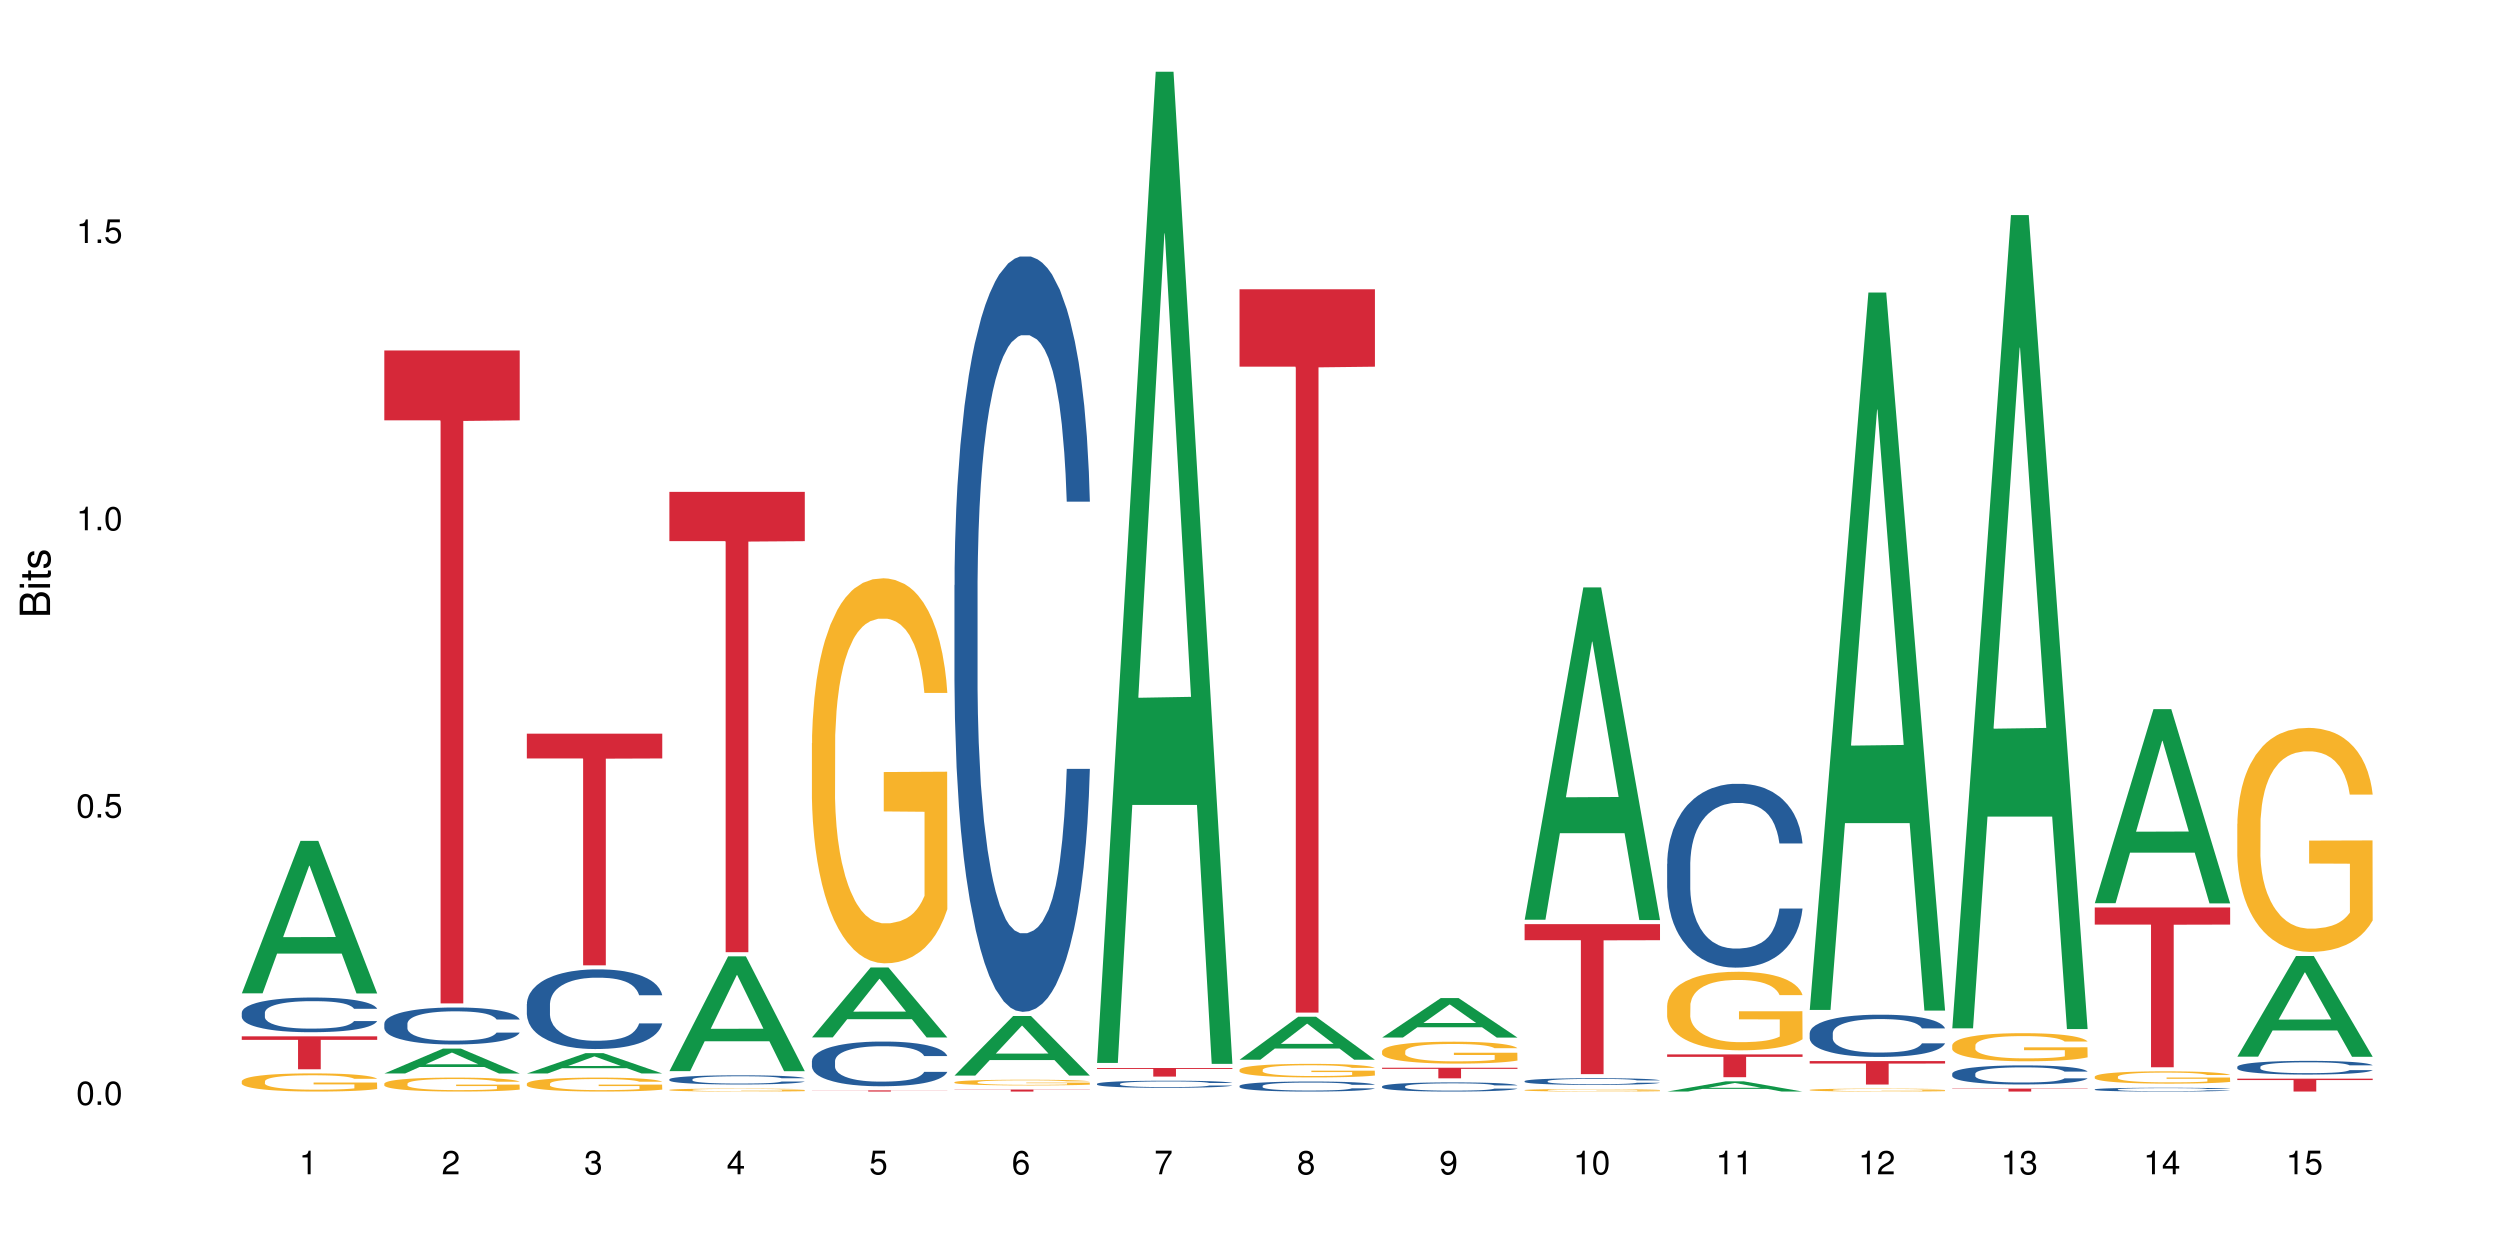 <?xml version="1.0" encoding="UTF-8"?>
<svg xmlns="http://www.w3.org/2000/svg" xmlns:xlink="http://www.w3.org/1999/xlink" width="720pt" height="360pt" viewBox="0 0 720 360" version="1.1">
<defs>
<g>
<symbol overflow="visible" id="glyph0-0">
<path style="stroke:none;" d=""/>
</symbol>
<symbol overflow="visible" id="glyph0-1">
<path style="stroke:none;" d="M 2.641 -6.797 C 2 -6.797 1.422 -6.531 1.078 -6.047 C 0.641 -5.453 0.406 -4.547 0.406 -3.297 C 0.406 -1 1.188 0.219 2.641 0.219 C 4.078 0.219 4.859 -1 4.859 -3.234 C 4.859 -4.562 4.656 -5.438 4.203 -6.047 C 3.844 -6.531 3.281 -6.797 2.641 -6.797 Z M 2.641 -6.047 C 3.547 -6.047 4 -5.125 4 -3.312 C 4 -1.375 3.562 -0.484 2.625 -0.484 C 1.734 -0.484 1.281 -1.422 1.281 -3.281 C 1.281 -5.141 1.734 -6.047 2.641 -6.047 Z M 2.641 -6.047 "/>
</symbol>
<symbol overflow="visible" id="glyph0-2">
<path style="stroke:none;" d="M 1.828 -1 L 0.828 -1 L 0.828 0 L 1.828 0 Z M 1.828 -1 "/>
</symbol>
<symbol overflow="visible" id="glyph0-3">
<path style="stroke:none;" d="M 4.562 -6.797 L 1.062 -6.797 L 0.547 -3.094 L 1.328 -3.094 C 1.719 -3.562 2.047 -3.734 2.578 -3.734 C 3.484 -3.734 4.062 -3.109 4.062 -2.094 C 4.062 -1.125 3.484 -0.531 2.578 -0.531 C 1.828 -0.531 1.375 -0.906 1.188 -1.672 L 0.328 -1.672 C 0.453 -1.109 0.547 -0.844 0.75 -0.594 C 1.125 -0.078 1.828 0.219 2.594 0.219 C 3.969 0.219 4.922 -0.781 4.922 -2.219 C 4.922 -3.562 4.031 -4.484 2.719 -4.484 C 2.25 -4.484 1.859 -4.359 1.469 -4.062 L 1.734 -5.969 L 4.562 -5.969 Z M 4.562 -6.797 "/>
</symbol>
<symbol overflow="visible" id="glyph0-4">
<path style="stroke:none;" d="M 2.484 -4.844 L 2.484 0 L 3.328 0 L 3.328 -6.797 L 2.766 -6.797 C 2.469 -5.75 2.281 -5.609 0.984 -5.453 L 0.984 -4.844 Z M 2.484 -4.844 "/>
</symbol>
<symbol overflow="visible" id="glyph0-5">
<path style="stroke:none;" d="M 4.859 -0.828 L 1.281 -0.828 C 1.359 -1.391 1.672 -1.75 2.5 -2.234 L 3.469 -2.75 C 4.406 -3.266 4.906 -3.969 4.906 -4.812 C 4.906 -5.375 4.672 -5.906 4.266 -6.266 C 3.859 -6.625 3.375 -6.797 2.719 -6.797 C 1.859 -6.797 1.219 -6.5 0.844 -5.922 C 0.609 -5.562 0.5 -5.125 0.484 -4.438 L 1.328 -4.438 C 1.359 -4.906 1.406 -5.188 1.531 -5.406 C 1.75 -5.812 2.188 -6.062 2.703 -6.062 C 3.469 -6.062 4.031 -5.516 4.031 -4.781 C 4.031 -4.25 3.719 -3.797 3.125 -3.438 L 2.234 -2.938 C 0.812 -2.141 0.406 -1.5 0.328 0 L 4.859 0 Z M 4.859 -0.828 "/>
</symbol>
<symbol overflow="visible" id="glyph0-6">
<path style="stroke:none;" d="M 2.125 -3.125 L 2.578 -3.125 C 3.516 -3.125 3.984 -2.703 3.984 -1.891 C 3.984 -1.031 3.469 -0.531 2.578 -0.531 C 1.656 -0.531 1.203 -0.984 1.156 -1.969 L 0.312 -1.969 C 0.344 -1.422 0.438 -1.078 0.609 -0.766 C 0.953 -0.109 1.625 0.219 2.547 0.219 C 3.953 0.219 4.859 -0.609 4.859 -1.906 C 4.859 -2.766 4.516 -3.25 3.703 -3.516 C 4.344 -3.766 4.656 -4.25 4.656 -4.938 C 4.656 -6.109 3.875 -6.797 2.578 -6.797 C 1.203 -6.797 0.484 -6.047 0.453 -4.609 L 1.297 -4.609 C 1.312 -5.016 1.344 -5.25 1.453 -5.453 C 1.641 -5.828 2.062 -6.062 2.594 -6.062 C 3.344 -6.062 3.797 -5.625 3.797 -4.906 C 3.797 -4.422 3.609 -4.141 3.25 -3.984 C 3.016 -3.891 2.719 -3.844 2.125 -3.844 Z M 2.125 -3.125 "/>
</symbol>
<symbol overflow="visible" id="glyph0-7">
<path style="stroke:none;" d="M 3.141 -1.625 L 3.141 0 L 3.984 0 L 3.984 -1.625 L 4.984 -1.625 L 4.984 -2.391 L 3.984 -2.391 L 3.984 -6.797 L 3.359 -6.797 L 0.266 -2.516 L 0.266 -1.625 Z M 3.141 -2.391 L 1 -2.391 L 3.141 -5.359 Z M 3.141 -2.391 "/>
</symbol>
<symbol overflow="visible" id="glyph0-8">
<path style="stroke:none;" d="M 4.781 -5.031 C 4.609 -6.141 3.891 -6.797 2.844 -6.797 C 2.094 -6.797 1.422 -6.438 1.031 -5.828 C 0.609 -5.172 0.406 -4.344 0.406 -3.094 C 0.406 -1.953 0.578 -1.234 0.984 -0.625 C 1.359 -0.078 1.953 0.219 2.703 0.219 C 3.984 0.219 4.922 -0.734 4.922 -2.078 C 4.922 -3.344 4.062 -4.234 2.844 -4.234 C 2.172 -4.234 1.641 -3.969 1.281 -3.469 C 1.281 -5.125 1.828 -6.047 2.797 -6.047 C 3.391 -6.047 3.797 -5.672 3.938 -5.031 Z M 2.734 -3.484 C 3.547 -3.484 4.062 -2.922 4.062 -2 C 4.062 -1.156 3.484 -0.531 2.703 -0.531 C 1.922 -0.531 1.328 -1.188 1.328 -2.047 C 1.328 -2.891 1.906 -3.484 2.734 -3.484 Z M 2.734 -3.484 "/>
</symbol>
<symbol overflow="visible" id="glyph0-9">
<path style="stroke:none;" d="M 4.984 -6.797 L 0.438 -6.797 L 0.438 -5.969 L 4.109 -5.969 C 2.5 -3.656 1.828 -2.234 1.328 0 L 2.219 0 C 2.594 -2.172 3.453 -4.047 4.984 -6.094 Z M 4.984 -6.797 "/>
</symbol>
<symbol overflow="visible" id="glyph0-10">
<path style="stroke:none;" d="M 3.75 -3.578 C 4.453 -4 4.688 -4.344 4.688 -4.984 C 4.688 -6.047 3.844 -6.797 2.641 -6.797 C 1.438 -6.797 0.594 -6.047 0.594 -4.984 C 0.594 -4.359 0.828 -4.016 1.516 -3.578 C 0.734 -3.203 0.359 -2.641 0.359 -1.891 C 0.359 -0.641 1.297 0.219 2.641 0.219 C 3.984 0.219 4.922 -0.641 4.922 -1.875 C 4.922 -2.641 4.531 -3.203 3.75 -3.578 Z M 2.641 -6.047 C 3.359 -6.047 3.812 -5.625 3.812 -4.969 C 3.812 -4.344 3.344 -3.922 2.641 -3.922 C 1.922 -3.922 1.453 -4.344 1.453 -4.984 C 1.453 -5.625 1.922 -6.047 2.641 -6.047 Z M 2.641 -3.203 C 3.484 -3.203 4.062 -2.672 4.062 -1.875 C 4.062 -1.062 3.484 -0.531 2.625 -0.531 C 1.797 -0.531 1.219 -1.078 1.219 -1.875 C 1.219 -2.672 1.797 -3.203 2.641 -3.203 Z M 2.641 -3.203 "/>
</symbol>
<symbol overflow="visible" id="glyph0-11">
<path style="stroke:none;" d="M 0.516 -1.547 C 0.672 -0.438 1.406 0.219 2.438 0.219 C 3.188 0.219 3.859 -0.141 4.266 -0.75 C 4.688 -1.406 4.891 -2.25 4.891 -3.484 C 4.891 -4.625 4.703 -5.359 4.312 -5.953 C 3.938 -6.5 3.344 -6.797 2.594 -6.797 C 1.297 -6.797 0.359 -5.844 0.359 -4.516 C 0.359 -3.25 1.234 -2.344 2.453 -2.344 C 3.094 -2.344 3.562 -2.578 4.016 -3.109 C 4 -1.453 3.469 -0.531 2.5 -0.531 C 1.906 -0.531 1.484 -0.906 1.359 -1.547 Z M 2.578 -6.062 C 3.375 -6.062 3.969 -5.406 3.969 -4.531 C 3.969 -3.688 3.375 -3.094 2.547 -3.094 C 1.734 -3.094 1.234 -3.672 1.234 -4.578 C 1.234 -5.438 1.797 -6.062 2.578 -6.062 Z M 2.578 -6.062 "/>
</symbol>
<symbol overflow="visible" id="glyph1-0">
<path style="stroke:none;" d=""/>
</symbol>
<symbol overflow="visible" id="glyph1-1">
<path style="stroke:none;" d="M 0 -0.953 L 0 -4.891 C 0 -5.719 -0.234 -6.344 -0.734 -6.797 C -1.188 -7.234 -1.812 -7.469 -2.5 -7.469 C -3.547 -7.469 -4.188 -7 -4.625 -5.875 C -4.984 -6.672 -5.641 -7.094 -6.531 -7.094 C -7.156 -7.094 -7.734 -6.859 -8.141 -6.391 C -8.562 -5.938 -8.75 -5.344 -8.75 -4.5 L -8.75 -0.953 Z M -4.984 -2.062 L -7.766 -2.062 L -7.766 -4.219 C -7.766 -4.844 -7.688 -5.203 -7.453 -5.5 C -7.219 -5.812 -6.859 -5.969 -6.375 -5.969 C -5.906 -5.969 -5.531 -5.812 -5.297 -5.5 C -5.062 -5.203 -4.984 -4.844 -4.984 -4.219 Z M -0.984 -2.062 L -4 -2.062 L -4 -4.781 C -4 -5.328 -3.859 -5.688 -3.578 -5.953 C -3.297 -6.219 -2.922 -6.359 -2.484 -6.359 C -2.062 -6.359 -1.688 -6.219 -1.406 -5.953 C -1.109 -5.688 -0.984 -5.328 -0.984 -4.781 Z M -0.984 -2.062 "/>
</symbol>
<symbol overflow="visible" id="glyph1-2">
<path style="stroke:none;" d="M -6.281 -1.797 L -6.281 -0.797 L 0 -0.797 L 0 -1.797 Z M -8.75 -1.797 L -8.75 -0.797 L -7.484 -0.797 L -7.484 -1.797 Z M -8.75 -1.797 "/>
</symbol>
<symbol overflow="visible" id="glyph1-3">
<path style="stroke:none;" d="M -6.281 -3.047 L -6.281 -2.016 L -8.016 -2.016 L -8.016 -1.016 L -6.281 -1.016 L -6.281 -0.172 L -5.469 -0.172 L -5.469 -1.016 L -0.719 -1.016 C -0.078 -1.016 0.281 -1.453 0.281 -2.234 C 0.281 -2.469 0.25 -2.719 0.188 -3.047 L -0.641 -3.047 C -0.609 -2.922 -0.594 -2.766 -0.594 -2.562 C -0.594 -2.141 -0.719 -2.016 -1.156 -2.016 L -5.469 -2.016 L -5.469 -3.047 Z M -6.281 -3.047 "/>
</symbol>
<symbol overflow="visible" id="glyph1-4">
<path style="stroke:none;" d="M -4.531 -5.25 C -5.766 -5.25 -6.469 -4.422 -6.469 -2.969 C -6.469 -1.516 -5.719 -0.562 -4.547 -0.562 C -3.562 -0.562 -3.094 -1.062 -2.734 -2.562 L -2.516 -3.484 C -2.344 -4.188 -2.094 -4.469 -1.625 -4.469 C -1.047 -4.469 -0.641 -3.875 -0.641 -3 C -0.641 -2.453 -0.797 -2 -1.062 -1.75 C -1.25 -1.594 -1.422 -1.531 -1.875 -1.469 L -1.875 -0.406 C -0.422 -0.453 0.281 -1.266 0.281 -2.922 C 0.281 -4.5 -0.5 -5.516 -1.719 -5.516 C -2.656 -5.516 -3.172 -4.984 -3.469 -3.734 L -3.703 -2.766 C -3.891 -1.953 -4.156 -1.609 -4.594 -1.609 C -5.172 -1.609 -5.547 -2.125 -5.547 -2.938 C -5.547 -3.75 -5.203 -4.172 -4.531 -4.203 Z M -4.531 -5.25 "/>
</symbol>
</g>
</defs>
<g id="surface7013">
<rect x="0" y="0" width="720" height="360" style="fill:rgb(100%,100%,100%);fill-opacity:1;stroke:none;"/>
<path style=" stroke:none;fill-rule:nonzero;fill:rgb(6.275%,58.824%,28.235%);fill-opacity:1;" d="M 69.629 286.078 L 69.672 286.035 L 86.547 242.168 L 91.672 242.168 L 108.629 286.117 L 102.668 286.117 L 98.418 274.645 L 79.797 274.645 L 75.629 286.078 L 69.629 286.078 L 81.586 269.898 L 96.711 269.859 L 89.172 249.348 L 89.086 249.309 L 89.004 249.43 L 81.547 269.859 L 81.586 269.898 Z M 69.629 286.078 "/>
<path style=" stroke:none;fill-rule:nonzero;fill:rgb(14.51%,36.078%,60%);fill-opacity:1;" d="M 69.629 291.641 L 69.676 291.633 L 69.676 291.414 L 69.82 291.066 L 70.152 290.629 L 70.484 290.328 L 71.34 289.789 L 72.531 289.27 L 73.766 288.867 L 74.672 288.629 L 75.48 288.445 L 77.332 288.109 L 78.523 287.938 L 79.809 287.781 L 81.375 287.625 L 82.52 287.535 L 85.086 287.387 L 86.988 287.324 L 88.461 287.297 L 91.648 287.297 L 93.551 287.332 L 94.93 287.379 L 96.453 287.453 L 97.738 287.535 L 99.973 287.734 L 101.969 287.992 L 102.871 288.137 L 104.301 288.418 L 105.395 288.691 L 106.156 288.93 L 107.012 289.27 L 107.77 289.68 L 108.344 290.145 L 108.629 290.535 L 101.969 290.535 L 101.637 290.172 L 101.258 289.887 L 100.543 289.516 L 99.828 289.25 L 98.832 288.984 L 97.926 288.812 L 96.691 288.637 L 95.598 288.527 L 94.453 288.445 L 93.359 288.391 L 91.27 288.336 L 88.844 288.336 L 87.938 288.355 L 86.086 288.43 L 85.086 288.492 L 83.66 288.621 L 82.66 288.738 L 81.473 288.922 L 80.664 289.078 L 79.664 289.312 L 78.949 289.523 L 78.141 289.824 L 77.668 290.055 L 77.238 290.309 L 76.859 290.609 L 76.574 290.93 L 76.383 291.266 L 76.289 291.594 L 76.289 293.008 L 76.383 293.336 L 76.621 293.719 L 77.238 294.277 L 78.141 294.762 L 79.188 295.145 L 80.188 295.418 L 80.758 295.547 L 81.52 295.691 L 82.707 295.875 L 84.422 296.055 L 85.418 296.129 L 86.941 296.203 L 88.512 296.238 L 90.602 296.238 L 92.457 296.203 L 93.695 296.156 L 94.977 296.082 L 96.738 295.93 L 97.832 295.781 L 98.781 295.609 L 99.496 295.438 L 99.973 295.289 L 100.684 295.008 L 101.258 294.695 L 101.684 294.379 L 101.969 294.066 L 108.629 294.066 L 108.344 294.434 L 107.914 294.789 L 107.484 295.051 L 106.82 295.371 L 106.059 295.656 L 104.965 295.973 L 104.062 296.184 L 102.871 296.41 L 101.777 296.586 L 100.59 296.742 L 98.832 296.922 L 97.688 297.016 L 96.453 297.098 L 94.977 297.168 L 93.125 297.234 L 91.125 297.27 L 89.27 297.277 L 87.273 297.262 L 85.801 297.223 L 83.848 297.141 L 81.426 296.977 L 79.664 296.805 L 78.285 296.633 L 77.098 296.449 L 75.766 296.203 L 74.051 295.801 L 73.008 295.492 L 72.293 295.234 L 71.484 294.879 L 70.914 294.559 L 70.246 294.051 L 69.773 293.402 L 69.629 292.898 Z M 69.629 291.641 "/>
<path style=" stroke:none;fill-rule:nonzero;fill:rgb(96.863%,70.196%,16.863%);fill-opacity:1;" d="M 69.629 311.375 L 69.676 311.371 L 69.676 311.277 L 69.867 311.062 L 70.344 310.766 L 70.961 310.52 L 71.625 310.328 L 72.055 310.23 L 72.77 310.086 L 73.387 309.98 L 74.957 309.766 L 76.953 309.562 L 78.047 309.477 L 79.285 309.398 L 81.043 309.305 L 81.852 309.273 L 84.324 309.195 L 87.133 309.148 L 90.223 309.133 L 91.648 309.141 L 93.598 309.156 L 96.262 309.211 L 97.785 309.258 L 98.973 309.305 L 100.211 309.367 L 101.73 309.465 L 103.16 309.578 L 104.301 309.695 L 105.441 309.836 L 106.391 309.988 L 107.199 310.156 L 107.914 310.359 L 108.344 310.527 L 108.629 310.691 L 102.016 310.691 L 101.637 310.527 L 101.207 310.398 L 100.496 310.238 L 99.781 310.125 L 99.066 310.031 L 97.738 309.91 L 96.594 309.832 L 95.168 309.766 L 93.789 309.723 L 92.219 309.695 L 91.27 309.684 L 88.746 309.684 L 86.465 309.719 L 85.133 309.754 L 84.184 309.793 L 82.852 309.867 L 82.043 309.922 L 81.566 309.961 L 80.141 310.109 L 79.188 310.242 L 78.664 310.336 L 78 310.477 L 77.523 310.605 L 77 310.797 L 76.715 310.941 L 76.336 311.266 L 76.289 312.129 L 76.43 312.309 L 76.715 312.504 L 77.098 312.676 L 77.668 312.859 L 78.238 313 L 79.234 313.184 L 80.094 313.309 L 80.758 313.391 L 82.043 313.52 L 82.566 313.562 L 83.801 313.648 L 85.086 313.715 L 86.656 313.773 L 87.844 313.801 L 89.746 313.824 L 92.172 313.824 L 95.027 313.797 L 96.832 313.758 L 98.07 313.719 L 98.879 313.688 L 99.875 313.633 L 100.59 313.586 L 101.258 313.535 L 102.062 313.453 L 102.062 312.309 L 90.316 312.305 L 90.316 311.77 L 108.578 311.766 L 108.629 313.633 L 107.629 313.762 L 106.391 313.887 L 105.203 313.984 L 103.965 314.066 L 102.207 314.156 L 100.781 314.211 L 98.594 314.281 L 96.594 314.324 L 94.504 314.352 L 92.648 314.367 L 90.461 314.371 L 88.512 314.359 L 86.418 314.332 L 84.754 314.293 L 83.23 314.246 L 81.711 314.184 L 79.809 314.082 L 78.57 314.004 L 77.285 313.902 L 76.004 313.781 L 74.859 313.652 L 74.102 313.555 L 73.34 313.438 L 72.531 313.293 L 71.77 313.133 L 71.199 312.984 L 70.676 312.816 L 70.297 312.66 L 69.914 312.445 L 69.723 312.27 L 69.629 312.121 Z M 69.629 311.375 "/>
<path style=" stroke:none;fill-rule:nonzero;fill:rgb(83.922%,15.686%,22.353%);fill-opacity:1;" d="M 69.629 298.457 L 108.629 298.457 L 108.629 299.477 L 92.375 299.484 L 92.375 307.953 L 85.836 307.953 L 85.836 299.492 L 85.742 299.477 L 69.629 299.477 Z M 69.629 298.457 "/>
<path style=" stroke:none;fill-rule:nonzero;fill:rgb(6.275%,58.824%,28.235%);fill-opacity:1;" d="M 110.68 309.16 L 110.723 309.152 L 127.598 301.988 L 132.719 301.988 L 149.68 309.168 L 143.719 309.168 L 139.469 307.293 L 120.848 307.293 L 116.68 309.16 L 110.68 309.16 L 122.637 306.52 L 137.762 306.512 L 130.223 303.16 L 130.137 303.156 L 130.055 303.176 L 122.598 306.512 L 122.637 306.52 Z M 110.68 309.16 "/>
<path style=" stroke:none;fill-rule:nonzero;fill:rgb(14.51%,36.078%,60%);fill-opacity:1;" d="M 110.68 294.793 L 110.727 294.785 L 110.727 294.551 L 110.871 294.18 L 111.203 293.715 L 111.535 293.391 L 112.391 292.816 L 113.582 292.262 L 114.816 291.836 L 115.723 291.582 L 116.531 291.387 L 118.383 291.027 L 119.574 290.844 L 120.859 290.676 L 122.426 290.512 L 123.57 290.414 L 126.137 290.258 L 128.039 290.191 L 129.512 290.16 L 132.699 290.16 L 134.602 290.199 L 135.98 290.25 L 137.504 290.328 L 138.789 290.414 L 141.023 290.629 L 143.02 290.902 L 143.922 291.059 L 145.352 291.359 L 146.445 291.648 L 147.207 291.902 L 148.062 292.262 L 148.82 292.703 L 149.395 293.199 L 149.68 293.617 L 143.02 293.617 L 142.688 293.227 L 142.305 292.926 L 141.594 292.527 L 140.879 292.242 L 139.883 291.961 L 138.977 291.777 L 137.742 291.594 L 136.648 291.477 L 135.504 291.387 L 134.41 291.328 L 132.32 291.27 L 129.895 291.27 L 128.988 291.289 L 127.137 291.367 L 126.137 291.438 L 124.711 291.574 L 123.711 291.699 L 122.523 291.895 L 121.715 292.059 L 120.715 292.312 L 120 292.535 L 119.191 292.855 L 118.719 293.102 L 118.289 293.375 L 117.91 293.695 L 117.625 294.035 L 117.434 294.395 L 117.34 294.746 L 117.34 296.254 L 117.434 296.605 L 117.672 297.012 L 118.289 297.605 L 119.191 298.121 L 120.238 298.531 L 121.238 298.824 L 121.809 298.961 L 122.57 299.117 L 123.758 299.309 L 125.473 299.504 L 126.469 299.582 L 127.992 299.66 L 129.562 299.699 L 131.652 299.699 L 133.508 299.66 L 134.746 299.613 L 136.027 299.535 L 137.789 299.367 L 138.883 299.211 L 139.832 299.027 L 140.547 298.844 L 141.023 298.688 L 141.734 298.387 L 142.305 298.055 L 142.734 297.715 L 143.02 297.383 L 149.68 297.383 L 149.395 297.773 L 148.965 298.152 L 148.535 298.434 L 147.871 298.773 L 147.109 299.078 L 146.016 299.418 L 145.113 299.641 L 143.922 299.883 L 142.828 300.07 L 141.641 300.234 L 139.883 300.43 L 138.738 300.527 L 137.504 300.613 L 136.027 300.691 L 134.176 300.762 L 132.176 300.801 L 130.32 300.809 L 128.324 300.789 L 126.852 300.75 L 124.898 300.664 L 122.473 300.488 L 120.715 300.305 L 119.336 300.117 L 118.148 299.922 L 116.816 299.66 L 115.102 299.23 L 114.059 298.902 L 113.344 298.629 L 112.535 298.25 L 111.965 297.91 L 111.297 297.363 L 110.824 296.672 L 110.68 296.137 Z M 110.68 294.793 "/>
<path style=" stroke:none;fill-rule:nonzero;fill:rgb(96.863%,70.196%,16.863%);fill-opacity:1;" d="M 110.68 312.07 L 110.727 312.066 L 110.727 311.992 L 110.918 311.828 L 111.395 311.598 L 112.012 311.41 L 112.676 311.266 L 113.105 311.188 L 113.82 311.078 L 114.438 310.996 L 116.008 310.832 L 118.004 310.676 L 119.098 310.609 L 120.336 310.547 L 122.094 310.48 L 122.902 310.453 L 125.375 310.395 L 128.18 310.355 L 131.273 310.348 L 132.699 310.352 L 134.648 310.363 L 137.312 310.406 L 138.836 310.441 L 140.023 310.48 L 141.262 310.527 L 142.781 310.602 L 144.207 310.688 L 145.352 310.777 L 146.492 310.887 L 147.441 311.004 L 148.25 311.133 L 148.965 311.289 L 149.395 311.414 L 149.68 311.543 L 143.066 311.543 L 142.688 311.414 L 142.258 311.316 L 141.547 311.195 L 140.832 311.105 L 140.117 311.039 L 138.789 310.941 L 137.645 310.883 L 136.219 310.832 L 134.84 310.797 L 133.27 310.777 L 132.32 310.77 L 129.797 310.77 L 127.516 310.793 L 126.184 310.824 L 125.234 310.852 L 123.902 310.91 L 123.094 310.953 L 122.617 310.98 L 121.191 311.098 L 120.238 311.199 L 119.715 311.27 L 119.051 311.379 L 118.574 311.477 L 118.051 311.625 L 117.766 311.734 L 117.387 311.984 L 117.34 312.648 L 117.48 312.785 L 117.766 312.938 L 118.148 313.07 L 118.719 313.211 L 119.289 313.316 L 120.285 313.461 L 121.145 313.555 L 121.809 313.617 L 123.094 313.715 L 123.617 313.75 L 124.852 313.816 L 126.137 313.867 L 127.707 313.91 L 128.895 313.934 L 130.797 313.953 L 133.223 313.953 L 136.078 313.93 L 137.883 313.898 L 139.121 313.871 L 139.93 313.844 L 140.926 313.805 L 141.641 313.77 L 142.305 313.727 L 143.113 313.664 L 143.113 312.785 L 131.367 312.781 L 131.367 312.371 L 149.629 312.367 L 149.68 313.805 L 148.68 313.902 L 147.441 314 L 146.254 314.074 L 145.016 314.137 L 143.258 314.207 L 141.832 314.25 L 139.645 314.301 L 137.645 314.332 L 135.555 314.355 L 133.699 314.367 L 131.512 314.371 L 129.562 314.363 L 127.469 314.34 L 125.805 314.312 L 124.281 314.273 L 122.762 314.227 L 120.859 314.148 L 119.621 314.086 L 118.336 314.012 L 117.055 313.918 L 115.91 313.82 L 115.152 313.742 L 114.391 313.652 L 113.582 313.543 L 112.82 313.418 L 112.25 313.305 L 111.727 313.176 L 111.348 313.055 L 110.965 312.891 L 110.773 312.758 L 110.68 312.645 Z M 110.68 312.07 "/>
<path style=" stroke:none;fill-rule:nonzero;fill:rgb(83.922%,15.686%,22.353%);fill-opacity:1;" d="M 110.68 100.926 L 149.68 100.926 L 149.68 121.059 L 133.426 121.234 L 133.426 288.98 L 126.887 288.98 L 126.887 121.41 L 126.793 121.059 L 110.68 121.059 Z M 110.68 100.926 "/>
<path style=" stroke:none;fill-rule:nonzero;fill:rgb(6.275%,58.824%,28.235%);fill-opacity:1;" d="M 151.73 309.16 L 151.773 309.156 L 168.648 303.301 L 173.77 303.301 L 190.73 309.164 L 184.77 309.164 L 180.52 307.637 L 161.898 307.637 L 157.73 309.16 L 151.73 309.16 L 163.688 307.004 L 178.812 306.996 L 171.27 304.262 L 171.188 304.254 L 171.105 304.273 L 163.648 306.996 L 163.688 307.004 Z M 151.73 309.16 "/>
<path style=" stroke:none;fill-rule:nonzero;fill:rgb(14.51%,36.078%,60%);fill-opacity:1;" d="M 151.73 289.168 L 151.777 289.148 L 151.777 288.645 L 151.922 287.848 L 152.254 286.84 L 152.586 286.148 L 153.441 284.914 L 154.633 283.719 L 155.867 282.797 L 156.773 282.25 L 157.582 281.832 L 159.434 281.055 L 160.625 280.656 L 161.91 280.301 L 163.477 279.945 L 164.617 279.734 L 167.188 279.398 L 169.09 279.254 L 170.562 279.191 L 173.75 279.191 L 175.652 279.273 L 177.031 279.379 L 178.555 279.547 L 179.84 279.734 L 182.074 280.195 L 184.07 280.785 L 184.973 281.117 L 186.402 281.77 L 187.496 282.398 L 188.254 282.941 L 189.113 283.719 L 189.871 284.66 L 190.445 285.73 L 190.73 286.633 L 184.07 286.633 L 183.738 285.793 L 183.355 285.145 L 182.645 284.285 L 181.93 283.676 L 180.934 283.066 L 180.027 282.672 L 178.793 282.273 L 177.699 282.02 L 176.555 281.832 L 175.461 281.707 L 173.371 281.578 L 170.945 281.578 L 170.039 281.621 L 168.188 281.789 L 167.188 281.938 L 165.762 282.23 L 164.762 282.504 L 163.574 282.922 L 162.766 283.277 L 161.766 283.824 L 161.051 284.305 L 160.242 284.996 L 159.77 285.52 L 159.34 286.109 L 158.961 286.801 L 158.676 287.535 L 158.484 288.309 L 158.391 289.062 L 158.391 292.312 L 158.484 293.066 L 158.723 293.949 L 159.34 295.227 L 160.242 296.336 L 161.289 297.219 L 162.289 297.848 L 162.859 298.141 L 163.621 298.477 L 164.809 298.895 L 166.52 299.312 L 167.52 299.48 L 169.043 299.648 L 170.613 299.734 L 172.703 299.734 L 174.559 299.648 L 175.797 299.543 L 177.078 299.379 L 178.84 299.02 L 179.934 298.684 L 180.883 298.285 L 181.598 297.891 L 182.074 297.555 L 182.785 296.902 L 183.355 296.191 L 183.785 295.457 L 184.07 294.746 L 190.73 294.746 L 190.445 295.582 L 190.016 296.398 L 189.586 297.008 L 188.922 297.742 L 188.16 298.391 L 187.066 299.125 L 186.164 299.609 L 184.973 300.133 L 183.879 300.531 L 182.691 300.887 L 180.934 301.305 L 179.789 301.516 L 178.555 301.703 L 177.078 301.871 L 175.227 302.02 L 173.227 302.102 L 171.371 302.125 L 169.375 302.082 L 167.902 301.996 L 165.949 301.809 L 163.523 301.43 L 161.766 301.031 L 160.387 300.633 L 159.199 300.215 L 157.867 299.648 L 156.152 298.727 L 155.105 298.016 L 154.395 297.426 L 153.586 296.609 L 153.016 295.875 L 152.348 294.703 L 151.875 293.215 L 151.73 292.062 Z M 151.73 289.168 "/>
<path style=" stroke:none;fill-rule:nonzero;fill:rgb(96.863%,70.196%,16.863%);fill-opacity:1;" d="M 151.73 312.07 L 151.777 312.066 L 151.777 311.992 L 151.969 311.828 L 152.445 311.598 L 153.062 311.41 L 153.727 311.266 L 154.156 311.188 L 154.871 311.078 L 155.488 310.996 L 157.059 310.832 L 159.055 310.676 L 160.148 310.609 L 161.387 310.547 L 163.145 310.477 L 163.953 310.453 L 166.426 310.395 L 169.23 310.355 L 172.324 310.344 L 173.75 310.348 L 175.699 310.363 L 178.363 310.402 L 179.887 310.441 L 181.074 310.477 L 182.312 310.523 L 183.832 310.598 L 185.258 310.688 L 186.402 310.773 L 187.543 310.887 L 188.492 311.004 L 189.301 311.133 L 190.016 311.285 L 190.445 311.414 L 190.73 311.543 L 184.117 311.543 L 183.738 311.414 L 183.309 311.316 L 182.598 311.195 L 181.883 311.105 L 181.168 311.035 L 179.84 310.941 L 178.695 310.883 L 177.27 310.832 L 175.891 310.797 L 174.32 310.773 L 173.371 310.77 L 170.848 310.77 L 168.566 310.793 L 167.234 310.824 L 166.285 310.852 L 164.953 310.906 L 164.145 310.953 L 163.668 310.98 L 162.242 311.094 L 161.289 311.199 L 160.766 311.27 L 160.102 311.379 L 159.625 311.477 L 159.102 311.625 L 158.816 311.734 L 158.438 311.984 L 158.391 312.645 L 158.531 312.785 L 158.816 312.938 L 159.199 313.07 L 159.77 313.207 L 160.34 313.316 L 161.336 313.457 L 162.195 313.555 L 162.859 313.617 L 164.145 313.715 L 164.668 313.75 L 165.902 313.816 L 167.188 313.867 L 168.758 313.91 L 169.945 313.934 L 171.848 313.953 L 174.273 313.953 L 177.129 313.93 L 178.934 313.898 L 180.172 313.871 L 180.98 313.844 L 181.977 313.805 L 182.691 313.77 L 183.355 313.727 L 184.164 313.664 L 184.164 312.785 L 172.418 312.781 L 172.418 312.371 L 190.68 312.367 L 190.73 313.805 L 189.73 313.902 L 188.492 314 L 187.305 314.074 L 186.066 314.137 L 184.309 314.207 L 182.883 314.25 L 180.695 314.301 L 178.695 314.332 L 176.605 314.355 L 174.75 314.367 L 172.562 314.371 L 170.613 314.363 L 168.52 314.34 L 166.855 314.312 L 165.332 314.273 L 163.812 314.227 L 161.91 314.148 L 160.672 314.086 L 159.387 314.012 L 158.105 313.918 L 156.961 313.82 L 156.203 313.742 L 155.441 313.652 L 154.633 313.543 L 153.871 313.418 L 153.301 313.305 L 152.777 313.176 L 152.398 313.055 L 152.016 312.891 L 151.824 312.758 L 151.73 312.645 Z M 151.73 312.07 "/>
<path style=" stroke:none;fill-rule:nonzero;fill:rgb(83.922%,15.686%,22.353%);fill-opacity:1;" d="M 151.73 211.293 L 190.73 211.293 L 190.73 218.434 L 174.477 218.496 L 174.477 278.012 L 167.938 278.012 L 167.938 218.559 L 167.84 218.434 L 151.73 218.434 Z M 151.73 211.293 "/>
<path style=" stroke:none;fill-rule:nonzero;fill:rgb(6.275%,58.824%,28.235%);fill-opacity:1;" d="M 192.781 308.48 L 192.824 308.449 L 209.695 275.422 L 214.82 275.422 L 231.781 308.512 L 225.82 308.512 L 221.57 299.875 L 202.949 299.875 L 198.781 308.48 L 192.781 308.48 L 204.738 296.301 L 219.863 296.27 L 212.32 280.828 L 212.238 280.797 L 212.156 280.891 L 204.699 296.27 L 204.738 296.301 Z M 192.781 308.48 "/>
<path style=" stroke:none;fill-rule:nonzero;fill:rgb(14.51%,36.078%,60%);fill-opacity:1;" d="M 192.781 310.84 L 192.828 310.836 L 192.828 310.781 L 192.973 310.688 L 193.305 310.57 L 193.637 310.492 L 194.492 310.348 L 195.684 310.211 L 196.918 310.105 L 197.824 310.043 L 198.633 309.996 L 200.484 309.906 L 201.676 309.859 L 202.957 309.816 L 204.527 309.777 L 205.668 309.754 L 208.238 309.715 L 210.141 309.699 L 211.613 309.691 L 214.801 309.691 L 216.703 309.699 L 218.082 309.711 L 219.605 309.73 L 220.887 309.754 L 223.125 309.805 L 225.121 309.875 L 226.023 309.914 L 227.453 309.988 L 228.547 310.059 L 229.305 310.121 L 230.164 310.211 L 230.922 310.32 L 231.496 310.445 L 231.781 310.547 L 225.121 310.547 L 224.789 310.449 L 224.406 310.375 L 223.695 310.277 L 222.98 310.207 L 221.984 310.137 L 221.078 310.09 L 219.844 310.047 L 218.75 310.016 L 217.605 309.996 L 216.512 309.98 L 214.422 309.965 L 211.996 309.965 L 211.09 309.969 L 209.238 309.988 L 208.238 310.008 L 206.812 310.039 L 205.812 310.07 L 204.625 310.121 L 203.816 310.16 L 202.816 310.223 L 202.102 310.281 L 201.293 310.359 L 200.82 310.418 L 200.391 310.488 L 200.012 310.566 L 199.727 310.652 L 199.535 310.742 L 199.441 310.828 L 199.441 311.203 L 199.535 311.289 L 199.773 311.391 L 200.391 311.539 L 201.293 311.664 L 202.34 311.766 L 203.34 311.84 L 203.91 311.875 L 204.672 311.914 L 205.859 311.961 L 207.57 312.008 L 208.57 312.027 L 210.094 312.047 L 211.664 312.059 L 213.754 312.059 L 215.609 312.047 L 216.848 312.035 L 218.129 312.016 L 219.891 311.977 L 220.984 311.938 L 221.934 311.891 L 222.648 311.844 L 223.125 311.805 L 223.836 311.73 L 224.406 311.648 L 224.836 311.562 L 225.121 311.48 L 231.781 311.48 L 231.496 311.578 L 231.066 311.672 L 230.637 311.742 L 229.973 311.828 L 229.211 311.902 L 228.117 311.988 L 227.215 312.043 L 226.023 312.102 L 224.93 312.148 L 223.742 312.191 L 221.984 312.238 L 220.84 312.262 L 219.605 312.285 L 218.129 312.305 L 216.277 312.32 L 214.277 312.328 L 212.422 312.332 L 210.426 312.328 L 208.953 312.316 L 207 312.297 L 204.574 312.254 L 202.816 312.207 L 201.438 312.16 L 200.25 312.113 L 198.918 312.047 L 197.203 311.941 L 196.156 311.859 L 195.445 311.793 L 194.637 311.695 L 194.066 311.613 L 193.398 311.477 L 192.926 311.305 L 192.781 311.172 Z M 192.781 310.84 "/>
<path style=" stroke:none;fill-rule:nonzero;fill:rgb(96.863%,70.196%,16.863%);fill-opacity:1;" d="M 192.781 313.879 L 192.828 313.879 L 192.828 313.863 L 193.02 313.828 L 193.496 313.781 L 194.113 313.738 L 194.777 313.707 L 195.207 313.691 L 195.922 313.668 L 196.539 313.652 L 198.109 313.617 L 200.105 313.582 L 201.199 313.57 L 202.438 313.555 L 204.195 313.539 L 205.004 313.535 L 207.477 313.523 L 210.281 313.516 L 213.375 313.512 L 214.801 313.512 L 216.75 313.516 L 219.414 313.523 L 220.938 313.531 L 222.125 313.539 L 223.363 313.551 L 224.883 313.566 L 226.309 313.586 L 227.453 313.605 L 228.594 313.629 L 229.543 313.652 L 230.352 313.68 L 231.066 313.711 L 231.496 313.738 L 231.781 313.77 L 225.168 313.77 L 224.789 313.738 L 224.359 313.719 L 223.648 313.691 L 222.219 313.66 L 220.887 313.641 L 219.746 313.625 L 218.32 313.617 L 216.941 313.609 L 215.371 313.605 L 214.422 313.602 L 211.898 313.602 L 209.617 313.609 L 208.285 313.613 L 207.336 313.621 L 206.004 313.633 L 205.195 313.641 L 204.719 313.648 L 203.293 313.672 L 202.34 313.695 L 201.816 313.707 L 201.152 313.73 L 200.676 313.754 L 200.152 313.785 L 199.867 313.809 L 199.488 313.863 L 199.441 314.004 L 199.582 314.031 L 199.867 314.066 L 200.25 314.094 L 200.82 314.121 L 201.391 314.145 L 202.387 314.176 L 203.246 314.195 L 203.91 314.211 L 205.195 314.23 L 205.719 314.238 L 206.953 314.254 L 208.238 314.262 L 209.809 314.273 L 210.996 314.277 L 212.898 314.281 L 215.324 314.281 L 218.18 314.277 L 219.984 314.27 L 221.223 314.266 L 222.031 314.258 L 223.027 314.25 L 223.742 314.242 L 224.406 314.234 L 225.215 314.219 L 225.215 314.031 L 213.469 314.031 L 213.469 313.945 L 231.73 313.941 L 231.781 314.25 L 230.781 314.27 L 229.543 314.293 L 228.355 314.309 L 227.117 314.32 L 225.359 314.336 L 223.934 314.344 L 221.746 314.355 L 219.746 314.363 L 217.656 314.367 L 215.801 314.371 L 213.613 314.371 L 211.664 314.367 L 209.57 314.363 L 207.906 314.359 L 206.383 314.352 L 204.859 314.34 L 202.957 314.324 L 201.723 314.309 L 200.438 314.293 L 199.152 314.273 L 198.012 314.254 L 197.25 314.238 L 196.492 314.219 L 195.684 314.195 L 194.922 314.168 L 194.352 314.145 L 193.828 314.117 L 193.445 314.09 L 193.066 314.055 L 192.875 314.027 L 192.781 314.004 Z M 192.781 313.879 "/>
<path style=" stroke:none;fill-rule:nonzero;fill:rgb(83.922%,15.686%,22.353%);fill-opacity:1;" d="M 192.781 141.66 L 231.781 141.66 L 231.781 155.852 L 215.527 155.977 L 215.527 274.242 L 208.988 274.242 L 208.988 156.102 L 208.891 155.852 L 192.781 155.852 Z M 192.781 141.66 "/>
<path style=" stroke:none;fill-rule:nonzero;fill:rgb(6.275%,58.824%,28.235%);fill-opacity:1;" d="M 233.832 298.773 L 233.875 298.758 L 250.746 278.625 L 255.871 278.625 L 272.832 298.793 L 266.871 298.793 L 262.621 293.527 L 244 293.527 L 239.832 298.773 L 233.832 298.773 L 245.789 291.352 L 260.914 291.332 L 253.371 281.918 L 253.289 281.902 L 253.207 281.957 L 245.75 291.332 L 245.789 291.352 Z M 233.832 298.773 "/>
<path style=" stroke:none;fill-rule:nonzero;fill:rgb(14.51%,36.078%,60%);fill-opacity:1;" d="M 233.832 305.574 L 233.879 305.562 L 233.879 305.281 L 234.023 304.832 L 234.355 304.27 L 234.688 303.879 L 235.543 303.188 L 236.734 302.516 L 237.969 301.996 L 238.875 301.691 L 239.684 301.457 L 241.535 301.02 L 242.727 300.797 L 244.008 300.598 L 245.578 300.398 L 246.719 300.281 L 249.289 300.09 L 251.191 300.008 L 252.664 299.973 L 255.852 299.973 L 257.754 300.02 L 259.133 300.078 L 260.656 300.172 L 261.938 300.281 L 264.176 300.539 L 266.172 300.867 L 267.074 301.055 L 268.504 301.422 L 269.598 301.773 L 270.355 302.078 L 271.215 302.516 L 271.973 303.043 L 272.543 303.645 L 272.832 304.152 L 266.172 304.152 L 265.84 303.68 L 265.457 303.316 L 264.746 302.832 L 264.031 302.492 L 263.031 302.152 L 262.129 301.926 L 260.895 301.703 L 259.801 301.562 L 258.656 301.457 L 257.562 301.387 L 255.473 301.316 L 253.047 301.316 L 252.141 301.34 L 250.289 301.434 L 249.289 301.516 L 247.863 301.68 L 246.863 301.832 L 245.676 302.066 L 244.867 302.27 L 243.867 302.574 L 243.152 302.844 L 242.344 303.234 L 241.871 303.527 L 241.441 303.855 L 241.062 304.246 L 240.777 304.656 L 240.586 305.094 L 240.492 305.516 L 240.492 307.34 L 240.586 307.762 L 240.824 308.258 L 241.441 308.977 L 242.344 309.598 L 243.391 310.094 L 244.391 310.445 L 244.961 310.609 L 245.723 310.797 L 246.91 311.035 L 248.621 311.27 L 249.621 311.363 L 251.145 311.457 L 252.711 311.504 L 254.805 311.504 L 256.66 311.457 L 257.898 311.398 L 259.18 311.305 L 260.941 311.105 L 262.035 310.918 L 262.984 310.691 L 263.699 310.469 L 264.176 310.281 L 264.887 309.914 L 265.457 309.516 L 265.887 309.105 L 266.172 308.703 L 272.832 308.703 L 272.543 309.176 L 272.117 309.633 L 271.688 309.977 L 271.023 310.387 L 270.262 310.75 L 269.168 311.164 L 268.266 311.434 L 267.074 311.727 L 265.98 311.953 L 264.793 312.152 L 263.031 312.387 L 261.891 312.504 L 260.656 312.609 L 259.18 312.703 L 257.324 312.785 L 255.328 312.832 L 253.473 312.844 L 251.477 312.82 L 250.004 312.773 L 248.051 312.668 L 245.625 312.457 L 243.867 312.234 L 242.488 312.012 L 241.297 311.773 L 239.969 311.457 L 238.254 310.941 L 237.207 310.539 L 236.496 310.211 L 235.688 309.75 L 235.117 309.34 L 234.449 308.68 L 233.977 307.844 L 233.832 307.199 Z M 233.832 305.574 "/>
<path style=" stroke:none;fill-rule:nonzero;fill:rgb(96.863%,70.196%,16.863%);fill-opacity:1;" d="M 233.832 214.039 L 233.879 213.941 L 233.879 211.914 L 234.07 207.355 L 234.547 201.078 L 235.164 195.91 L 235.828 191.859 L 236.258 189.734 L 236.973 186.695 L 237.59 184.465 L 239.16 179.91 L 241.156 175.656 L 242.25 173.832 L 243.488 172.109 L 245.246 170.184 L 246.055 169.477 L 248.527 167.855 L 251.332 166.844 L 254.426 166.539 L 255.852 166.641 L 257.801 167.047 L 260.465 168.16 L 261.988 169.172 L 263.176 170.184 L 264.414 171.5 L 265.934 173.527 L 267.359 175.957 L 268.504 178.391 L 269.645 181.426 L 270.594 184.668 L 271.402 188.215 L 272.117 192.469 L 272.543 196.012 L 272.832 199.559 L 266.219 199.559 L 265.84 196.012 L 265.41 193.277 L 264.699 189.934 L 263.984 187.504 L 263.27 185.582 L 261.938 182.945 L 260.797 181.328 L 259.371 179.91 L 257.992 178.996 L 256.422 178.391 L 255.473 178.188 L 252.949 178.188 L 250.668 178.895 L 249.336 179.707 L 248.387 180.516 L 247.055 182.035 L 246.246 183.25 L 245.77 184.062 L 244.344 187.199 L 243.391 190.035 L 242.867 191.961 L 242.203 195 L 241.727 197.734 L 241.203 201.785 L 240.918 204.824 L 240.539 211.711 L 240.492 229.941 L 240.633 233.793 L 240.918 237.945 L 241.297 241.59 L 241.871 245.438 L 242.441 248.375 L 243.438 252.328 L 244.297 254.961 L 244.961 256.68 L 246.246 259.418 L 246.77 260.328 L 248.004 262.152 L 249.289 263.57 L 250.859 264.785 L 252.047 265.391 L 253.949 265.898 L 256.375 265.898 L 259.227 265.289 L 261.035 264.48 L 262.273 263.672 L 263.082 262.961 L 264.078 261.848 L 264.793 260.836 L 265.457 259.719 L 266.266 258 L 266.266 233.793 L 254.52 233.691 L 254.52 222.348 L 272.781 222.246 L 272.832 261.848 L 271.832 264.582 L 270.594 267.215 L 269.406 269.242 L 268.168 270.961 L 266.41 272.887 L 264.984 274.102 L 262.797 275.52 L 260.797 276.434 L 258.707 277.039 L 256.852 277.344 L 254.664 277.445 L 252.711 277.242 L 250.621 276.633 L 248.957 275.824 L 247.434 274.812 L 245.91 273.496 L 244.008 271.367 L 242.773 269.645 L 241.488 267.52 L 240.203 264.988 L 239.062 262.254 L 238.301 260.125 L 237.543 257.695 L 236.734 254.656 L 235.973 251.211 L 235.402 248.074 L 234.879 244.527 L 234.496 241.184 L 234.117 236.629 L 233.926 232.98 L 233.832 229.84 Z M 233.832 214.039 "/>
<path style=" stroke:none;fill-rule:nonzero;fill:rgb(83.922%,15.686%,22.353%);fill-opacity:1;" d="M 233.832 314.023 L 272.832 314.023 L 272.832 314.062 L 256.578 314.062 L 256.578 314.371 L 250.039 314.371 L 250.039 314.062 L 233.832 314.062 Z M 233.832 314.023 "/>
<path style=" stroke:none;fill-rule:nonzero;fill:rgb(6.275%,58.824%,28.235%);fill-opacity:1;" d="M 274.883 309.766 L 274.926 309.75 L 291.797 292.602 L 296.922 292.602 L 313.883 309.781 L 307.922 309.781 L 303.672 305.297 L 285.051 305.297 L 280.883 309.766 L 274.883 309.766 L 286.84 303.441 L 301.965 303.426 L 294.422 295.41 L 294.34 295.391 L 294.258 295.441 L 286.801 303.426 L 286.84 303.441 Z M 274.883 309.766 "/>
<path style=" stroke:none;fill-rule:nonzero;fill:rgb(14.51%,36.078%,60%);fill-opacity:1;" d="M 274.883 168.535 L 274.93 168.336 L 274.93 163.562 L 275.074 156.008 L 275.406 146.465 L 275.738 139.902 L 276.594 128.168 L 277.785 116.836 L 279.02 108.086 L 279.926 102.914 L 280.734 98.938 L 282.586 91.582 L 283.777 87.805 L 285.059 84.422 L 286.629 81.043 L 287.77 79.055 L 290.34 75.871 L 292.242 74.48 L 293.715 73.883 L 296.902 73.883 L 298.805 74.68 L 300.184 75.676 L 301.707 77.266 L 302.988 79.055 L 305.227 83.43 L 307.223 88.996 L 308.125 92.18 L 309.555 98.344 L 310.648 104.309 L 311.406 109.477 L 312.266 116.836 L 313.023 125.785 L 313.594 135.926 L 313.883 144.477 L 307.223 144.477 L 306.891 136.52 L 306.508 130.355 L 305.797 122.203 L 305.082 116.438 L 304.082 110.672 L 303.18 106.895 L 301.945 103.113 L 300.852 100.73 L 299.707 98.938 L 298.613 97.746 L 296.523 96.555 L 294.098 96.555 L 293.191 96.949 L 291.34 98.543 L 290.34 99.934 L 288.914 102.719 L 287.914 105.301 L 286.727 109.277 L 285.918 112.66 L 284.918 117.828 L 284.203 122.402 L 283.395 128.965 L 282.922 133.938 L 282.492 139.504 L 282.113 146.066 L 281.828 153.023 L 281.637 160.383 L 281.539 167.539 L 281.539 198.363 L 281.637 205.52 L 281.875 213.871 L 282.492 226 L 283.395 236.539 L 284.441 244.891 L 285.441 250.859 L 286.012 253.641 L 286.773 256.824 L 287.961 260.801 L 289.672 264.777 L 290.672 266.367 L 292.195 267.957 L 293.762 268.754 L 295.855 268.754 L 297.711 267.957 L 298.949 266.965 L 300.23 265.375 L 301.992 261.992 L 303.086 258.812 L 304.035 255.035 L 304.75 251.254 L 305.227 248.074 L 305.938 241.91 L 306.508 235.148 L 306.938 228.188 L 307.223 221.43 L 313.883 221.43 L 313.594 229.383 L 313.168 237.137 L 312.738 242.902 L 312.074 249.863 L 311.312 256.027 L 310.219 262.988 L 309.316 267.562 L 308.125 272.531 L 307.031 276.309 L 305.844 279.691 L 304.082 283.668 L 302.941 285.656 L 301.707 287.445 L 300.23 289.035 L 298.375 290.43 L 296.379 291.223 L 294.523 291.422 L 292.527 291.023 L 291.051 290.23 L 289.102 288.438 L 286.676 284.859 L 284.918 281.082 L 283.539 277.305 L 282.348 273.328 L 281.02 267.957 L 279.305 259.211 L 278.258 252.449 L 277.547 246.879 L 276.738 239.125 L 276.168 232.164 L 275.5 221.031 L 275.027 206.914 L 274.883 195.977 Z M 274.883 168.535 "/>
<path style=" stroke:none;fill-rule:nonzero;fill:rgb(96.863%,70.196%,16.863%);fill-opacity:1;" d="M 274.883 311.664 L 274.93 311.664 L 274.93 311.633 L 275.121 311.566 L 275.598 311.473 L 276.215 311.395 L 276.879 311.336 L 277.309 311.305 L 278.023 311.258 L 278.641 311.227 L 280.211 311.16 L 282.207 311.094 L 283.301 311.07 L 284.539 311.043 L 286.297 311.016 L 287.105 311.004 L 289.578 310.98 L 292.383 310.965 L 295.477 310.961 L 296.902 310.961 L 298.852 310.969 L 301.516 310.984 L 303.039 311 L 304.227 311.016 L 305.465 311.035 L 306.984 311.062 L 308.41 311.102 L 309.555 311.137 L 310.695 311.18 L 311.645 311.23 L 312.453 311.281 L 313.168 311.344 L 313.594 311.398 L 313.883 311.449 L 307.27 311.449 L 306.891 311.398 L 306.461 311.355 L 305.75 311.309 L 305.035 311.27 L 304.32 311.242 L 302.988 311.203 L 301.848 311.18 L 300.422 311.16 L 299.043 311.145 L 297.473 311.137 L 296.523 311.133 L 294 311.133 L 291.719 311.145 L 290.387 311.156 L 289.438 311.168 L 288.105 311.191 L 287.297 311.207 L 286.82 311.219 L 285.395 311.266 L 284.441 311.309 L 283.918 311.336 L 283.254 311.383 L 282.777 311.422 L 282.254 311.484 L 281.969 311.527 L 281.59 311.629 L 281.539 311.902 L 281.684 311.957 L 281.969 312.02 L 282.348 312.074 L 282.922 312.129 L 283.492 312.176 L 284.488 312.234 L 285.344 312.273 L 286.012 312.297 L 287.297 312.34 L 287.82 312.352 L 289.055 312.379 L 290.34 312.398 L 291.91 312.418 L 293.098 312.426 L 295 312.434 L 297.426 312.434 L 300.277 312.426 L 302.086 312.414 L 303.324 312.402 L 304.133 312.391 L 305.129 312.375 L 305.844 312.359 L 306.508 312.344 L 307.316 312.316 L 307.316 311.957 L 295.57 311.957 L 295.57 311.789 L 313.832 311.785 L 313.883 312.375 L 312.883 312.414 L 311.645 312.453 L 310.457 312.484 L 309.219 312.508 L 307.461 312.539 L 306.035 312.555 L 303.848 312.578 L 301.848 312.59 L 299.758 312.598 L 297.902 312.605 L 295.715 312.605 L 293.762 312.602 L 291.672 312.594 L 290.008 312.582 L 288.484 312.566 L 286.961 312.547 L 285.059 312.516 L 283.824 312.488 L 282.539 312.457 L 281.254 312.422 L 280.113 312.379 L 279.352 312.348 L 278.594 312.312 L 277.785 312.266 L 277.023 312.215 L 276.453 312.168 L 275.93 312.117 L 275.547 312.066 L 275.168 312 L 274.977 311.945 L 274.883 311.898 Z M 274.883 311.664 "/>
<path style=" stroke:none;fill-rule:nonzero;fill:rgb(83.922%,15.686%,22.353%);fill-opacity:1;" d="M 274.883 313.785 L 313.883 313.785 L 313.883 313.848 L 297.629 313.848 L 297.629 314.371 L 291.09 314.371 L 291.09 313.848 L 274.883 313.848 Z M 274.883 313.785 "/>
<path style=" stroke:none;fill-rule:nonzero;fill:rgb(6.275%,58.824%,28.235%);fill-opacity:1;" d="M 315.934 306.133 L 315.977 305.863 L 332.848 20.664 L 337.973 20.664 L 354.93 306.402 L 348.973 306.402 L 344.723 231.812 L 326.102 231.812 L 321.934 306.133 L 315.934 306.133 L 327.891 200.961 L 343.016 200.691 L 335.473 67.348 L 335.391 67.078 L 335.309 67.883 L 327.848 200.691 L 327.891 200.961 Z M 315.934 306.133 "/>
<path style=" stroke:none;fill-rule:nonzero;fill:rgb(14.51%,36.078%,60%);fill-opacity:1;" d="M 315.934 312.133 L 315.98 312.133 L 315.98 312.086 L 316.125 312.016 L 316.457 311.926 L 316.789 311.863 L 317.645 311.754 L 318.836 311.648 L 320.07 311.566 L 320.977 311.516 L 321.781 311.477 L 323.637 311.41 L 324.828 311.375 L 326.109 311.34 L 327.68 311.309 L 328.82 311.289 L 331.391 311.262 L 333.293 311.246 L 334.766 311.242 L 337.953 311.242 L 339.855 311.25 L 341.234 311.258 L 342.758 311.273 L 344.039 311.289 L 346.277 311.332 L 348.273 311.383 L 349.176 311.414 L 350.605 311.473 L 351.699 311.527 L 352.457 311.578 L 353.316 311.648 L 354.074 311.73 L 354.645 311.828 L 354.93 311.906 L 348.273 311.906 L 347.941 311.832 L 347.559 311.773 L 346.848 311.699 L 346.133 311.645 L 345.133 311.59 L 344.23 311.555 L 342.996 311.52 L 341.902 311.496 L 340.758 311.477 L 339.664 311.469 L 337.574 311.457 L 335.148 311.457 L 334.242 311.461 L 332.391 311.477 L 331.391 311.488 L 329.965 311.516 L 328.965 311.539 L 327.777 311.574 L 326.969 311.609 L 325.969 311.656 L 325.254 311.699 L 324.445 311.762 L 323.973 311.809 L 323.543 311.859 L 323.164 311.922 L 322.879 311.988 L 322.688 312.059 L 322.59 312.125 L 322.59 312.418 L 322.688 312.484 L 322.926 312.562 L 323.543 312.676 L 324.445 312.777 L 325.492 312.855 L 326.492 312.91 L 327.062 312.938 L 327.824 312.969 L 329.012 313.004 L 330.723 313.043 L 331.723 313.059 L 333.246 313.074 L 334.812 313.078 L 336.906 313.078 L 338.762 313.074 L 340 313.062 L 341.281 313.047 L 343.043 313.016 L 344.137 312.984 L 345.086 312.949 L 345.801 312.914 L 346.277 312.887 L 346.988 312.828 L 347.559 312.762 L 347.988 312.699 L 348.273 312.633 L 354.93 312.633 L 354.645 312.707 L 354.219 312.781 L 353.789 312.836 L 353.125 312.902 L 352.363 312.961 L 351.27 313.027 L 350.367 313.07 L 349.176 313.117 L 348.082 313.152 L 346.895 313.184 L 345.133 313.219 L 343.992 313.238 L 342.758 313.258 L 341.281 313.27 L 339.426 313.285 L 337.43 313.293 L 335.574 313.293 L 333.578 313.289 L 332.102 313.281 L 330.152 313.266 L 327.727 313.23 L 325.969 313.195 L 324.59 313.16 L 323.398 313.121 L 322.07 313.074 L 320.355 312.988 L 319.309 312.926 L 318.598 312.875 L 317.789 312.801 L 317.219 312.734 L 316.551 312.629 L 316.074 312.496 L 315.934 312.395 Z M 315.934 312.133 "/>
<path style=" stroke:none;fill-rule:nonzero;fill:rgb(83.922%,15.686%,22.353%);fill-opacity:1;" d="M 315.934 307.582 L 354.93 307.582 L 354.93 307.848 L 338.68 307.848 L 338.68 310.062 L 332.141 310.062 L 332.141 307.852 L 332.043 307.848 L 315.934 307.848 Z M 315.934 307.582 "/>
<path style=" stroke:none;fill-rule:nonzero;fill:rgb(6.275%,58.824%,28.235%);fill-opacity:1;" d="M 356.984 305.199 L 357.027 305.188 L 373.898 292.816 L 379.023 292.816 L 395.98 305.211 L 390.023 305.211 L 385.773 301.977 L 367.148 301.977 L 362.984 305.199 L 356.984 305.199 L 368.941 300.637 L 384.066 300.625 L 376.523 294.844 L 376.441 294.832 L 376.359 294.867 L 368.898 300.625 L 368.941 300.637 Z M 356.984 305.199 "/>
<path style=" stroke:none;fill-rule:nonzero;fill:rgb(14.51%,36.078%,60%);fill-opacity:1;" d="M 356.984 312.738 L 357.031 312.734 L 357.031 312.672 L 357.176 312.57 L 357.508 312.445 L 357.84 312.355 L 358.695 312.199 L 359.887 312.051 L 361.121 311.934 L 362.023 311.863 L 362.832 311.812 L 364.688 311.715 L 365.879 311.664 L 367.16 311.617 L 368.73 311.574 L 369.871 311.547 L 372.441 311.504 L 374.344 311.488 L 375.816 311.48 L 379.004 311.48 L 380.906 311.488 L 382.285 311.504 L 383.809 311.523 L 385.09 311.547 L 387.328 311.605 L 389.324 311.68 L 390.227 311.723 L 391.656 311.805 L 392.75 311.883 L 393.508 311.953 L 394.367 312.051 L 395.125 312.168 L 395.695 312.305 L 395.98 312.418 L 389.324 312.418 L 388.992 312.312 L 388.609 312.23 L 387.898 312.121 L 387.184 312.043 L 386.184 311.969 L 385.281 311.918 L 384.047 311.867 L 382.953 311.836 L 381.809 311.812 L 380.715 311.797 L 378.625 311.781 L 376.199 311.781 L 375.293 311.785 L 373.438 311.805 L 372.441 311.824 L 371.016 311.863 L 370.016 311.895 L 368.828 311.949 L 368.02 311.996 L 367.02 312.062 L 366.305 312.125 L 365.496 312.211 L 365.023 312.277 L 364.594 312.352 L 364.215 312.438 L 363.926 312.531 L 363.738 312.629 L 363.641 312.723 L 363.641 313.133 L 363.738 313.23 L 363.977 313.34 L 364.594 313.5 L 365.496 313.641 L 366.543 313.754 L 367.543 313.832 L 368.113 313.867 L 368.875 313.91 L 370.062 313.965 L 371.773 314.016 L 372.773 314.039 L 374.297 314.059 L 375.863 314.07 L 377.957 314.07 L 379.812 314.059 L 381.047 314.047 L 382.332 314.023 L 384.094 313.98 L 385.188 313.938 L 386.137 313.887 L 386.852 313.836 L 387.328 313.793 L 388.039 313.711 L 388.609 313.621 L 389.039 313.531 L 389.324 313.441 L 395.98 313.441 L 395.695 313.547 L 395.27 313.648 L 394.84 313.727 L 394.176 313.816 L 393.414 313.898 L 392.32 313.992 L 391.418 314.055 L 390.227 314.121 L 389.133 314.168 L 387.945 314.215 L 386.184 314.266 L 385.043 314.293 L 383.809 314.316 L 382.332 314.34 L 380.477 314.359 L 378.48 314.367 L 376.625 314.371 L 374.629 314.367 L 373.152 314.355 L 371.203 314.332 L 368.777 314.285 L 367.02 314.234 L 365.641 314.184 L 364.449 314.129 L 363.121 314.059 L 361.406 313.941 L 360.359 313.852 L 359.648 313.777 L 358.84 313.676 L 358.27 313.582 L 357.602 313.434 L 357.125 313.246 L 356.984 313.102 Z M 356.984 312.738 "/>
<path style=" stroke:none;fill-rule:nonzero;fill:rgb(96.863%,70.196%,16.863%);fill-opacity:1;" d="M 356.984 308.062 L 357.031 308.059 L 357.031 307.988 L 357.223 307.828 L 357.699 307.605 L 358.316 307.426 L 358.98 307.281 L 359.41 307.207 L 360.121 307.102 L 360.742 307.02 L 362.312 306.859 L 364.309 306.711 L 365.402 306.645 L 366.637 306.586 L 368.398 306.52 L 369.207 306.492 L 371.68 306.438 L 374.484 306.398 L 377.578 306.391 L 379.004 306.395 L 380.953 306.406 L 383.617 306.445 L 385.141 306.48 L 386.328 306.52 L 387.562 306.562 L 389.086 306.637 L 390.512 306.723 L 391.656 306.809 L 392.797 306.914 L 393.746 307.027 L 394.555 307.152 L 395.27 307.305 L 395.695 307.43 L 395.98 307.555 L 389.371 307.555 L 388.992 307.43 L 388.562 307.332 L 387.852 307.215 L 387.137 307.129 L 386.422 307.062 L 385.09 306.969 L 383.949 306.91 L 382.523 306.859 L 381.145 306.828 L 379.574 306.809 L 378.625 306.801 L 376.102 306.801 L 373.82 306.824 L 372.488 306.852 L 371.535 306.883 L 370.207 306.938 L 369.398 306.977 L 368.922 307.008 L 367.496 307.117 L 366.543 307.219 L 366.02 307.285 L 365.355 307.395 L 364.879 307.488 L 364.355 307.633 L 364.07 307.738 L 363.691 307.98 L 363.641 308.625 L 363.785 308.762 L 364.07 308.906 L 364.449 309.035 L 365.023 309.172 L 365.594 309.273 L 366.59 309.414 L 367.445 309.508 L 368.113 309.566 L 369.398 309.664 L 369.922 309.695 L 371.156 309.762 L 372.441 309.809 L 374.012 309.852 L 375.199 309.875 L 377.102 309.891 L 379.527 309.891 L 382.379 309.871 L 384.188 309.844 L 385.426 309.812 L 386.234 309.789 L 387.23 309.75 L 387.945 309.715 L 388.609 309.676 L 389.418 309.613 L 389.418 308.762 L 377.672 308.758 L 377.672 308.355 L 395.934 308.352 L 395.98 309.75 L 394.984 309.844 L 393.746 309.938 L 392.559 310.012 L 391.32 310.07 L 389.562 310.137 L 388.137 310.18 L 385.949 310.23 L 383.949 310.262 L 381.855 310.285 L 380.004 310.297 L 377.816 310.301 L 375.863 310.293 L 373.773 310.27 L 372.109 310.242 L 370.586 310.207 L 369.062 310.16 L 367.16 310.086 L 365.926 310.023 L 364.641 309.949 L 363.355 309.859 L 362.215 309.762 L 361.453 309.688 L 360.695 309.602 L 359.887 309.496 L 359.125 309.375 L 358.555 309.262 L 358.031 309.141 L 357.648 309.02 L 357.27 308.859 L 357.078 308.73 L 356.984 308.621 Z M 356.984 308.062 "/>
<path style=" stroke:none;fill-rule:nonzero;fill:rgb(83.922%,15.686%,22.353%);fill-opacity:1;" d="M 356.984 83.305 L 395.98 83.305 L 395.98 105.605 L 379.73 105.801 L 379.73 291.637 L 373.191 291.637 L 373.191 105.996 L 373.094 105.605 L 356.984 105.605 Z M 356.984 83.305 "/>
<path style=" stroke:none;fill-rule:nonzero;fill:rgb(6.275%,58.824%,28.235%);fill-opacity:1;" d="M 398.035 298.816 L 398.078 298.809 L 414.949 287.441 L 420.074 287.441 L 437.031 298.828 L 431.074 298.828 L 426.824 295.855 L 408.199 295.855 L 404.035 298.816 L 398.035 298.816 L 409.992 294.625 L 425.117 294.617 L 417.574 289.301 L 417.492 289.293 L 417.41 289.324 L 409.949 294.617 L 409.992 294.625 Z M 398.035 298.816 "/>
<path style=" stroke:none;fill-rule:nonzero;fill:rgb(14.51%,36.078%,60%);fill-opacity:1;" d="M 398.035 312.879 L 398.082 312.879 L 398.082 312.82 L 398.227 312.727 L 398.559 312.613 L 398.891 312.531 L 399.746 312.391 L 400.938 312.254 L 402.172 312.145 L 403.074 312.082 L 403.883 312.035 L 405.738 311.945 L 406.93 311.898 L 408.211 311.859 L 409.781 311.816 L 410.922 311.793 L 413.492 311.754 L 415.395 311.738 L 416.867 311.73 L 420.055 311.73 L 421.957 311.742 L 423.336 311.754 L 424.859 311.773 L 426.141 311.793 L 428.379 311.848 L 430.375 311.914 L 431.277 311.953 L 432.707 312.027 L 433.801 312.102 L 434.559 312.164 L 435.414 312.254 L 436.176 312.359 L 436.746 312.484 L 437.031 312.586 L 430.375 312.586 L 430.043 312.492 L 429.66 312.418 L 428.949 312.316 L 428.234 312.246 L 427.234 312.176 L 426.332 312.133 L 425.098 312.086 L 424 312.059 L 422.859 312.035 L 421.766 312.02 L 419.676 312.008 L 417.25 312.008 L 416.344 312.012 L 414.488 312.031 L 413.492 312.047 L 412.066 312.082 L 411.066 312.113 L 409.875 312.16 L 409.07 312.203 L 408.07 312.266 L 407.355 312.32 L 406.547 312.398 L 406.07 312.461 L 405.645 312.527 L 405.266 312.605 L 404.977 312.691 L 404.789 312.781 L 404.691 312.867 L 404.691 313.242 L 404.789 313.328 L 405.027 313.43 L 405.645 313.578 L 406.547 313.703 L 407.594 313.805 L 408.594 313.879 L 409.164 313.914 L 409.926 313.949 L 411.113 314 L 412.824 314.047 L 413.824 314.066 L 415.348 314.086 L 416.914 314.094 L 419.008 314.094 L 420.863 314.086 L 422.098 314.074 L 423.383 314.055 L 425.145 314.012 L 426.238 313.977 L 427.188 313.93 L 427.902 313.883 L 428.379 313.844 L 429.09 313.77 L 429.66 313.688 L 430.09 313.602 L 430.375 313.52 L 437.031 313.52 L 436.746 313.617 L 436.32 313.711 L 435.891 313.781 L 435.227 313.867 L 434.465 313.941 L 433.371 314.027 L 432.469 314.082 L 431.277 314.141 L 430.184 314.188 L 428.996 314.227 L 427.234 314.277 L 426.094 314.301 L 424.859 314.324 L 423.383 314.34 L 421.527 314.359 L 419.531 314.367 L 417.676 314.371 L 415.68 314.367 L 414.203 314.355 L 412.254 314.336 L 409.828 314.293 L 408.07 314.246 L 406.691 314.199 L 405.5 314.152 L 404.168 314.086 L 402.457 313.98 L 401.41 313.898 L 400.699 313.832 L 399.891 313.734 L 399.32 313.652 L 398.652 313.516 L 398.176 313.344 L 398.035 313.211 Z M 398.035 312.879 "/>
<path style=" stroke:none;fill-rule:nonzero;fill:rgb(96.863%,70.196%,16.863%);fill-opacity:1;" d="M 398.035 302.711 L 398.082 302.707 L 398.082 302.59 L 398.273 302.332 L 398.75 301.973 L 399.367 301.68 L 400.031 301.449 L 400.461 301.328 L 401.172 301.156 L 401.793 301.027 L 403.363 300.77 L 405.359 300.527 L 406.453 300.422 L 407.688 300.324 L 409.449 300.215 L 410.258 300.176 L 412.73 300.082 L 415.535 300.023 L 418.629 300.008 L 420.055 300.012 L 422.004 300.035 L 424.668 300.102 L 426.191 300.156 L 427.379 300.215 L 428.613 300.289 L 430.137 300.406 L 431.562 300.543 L 432.707 300.684 L 433.848 300.855 L 434.797 301.039 L 435.605 301.242 L 436.32 301.484 L 436.746 301.688 L 437.031 301.887 L 430.422 301.887 L 430.043 301.688 L 429.613 301.531 L 428.902 301.34 L 428.188 301.203 L 427.473 301.094 L 426.141 300.941 L 425 300.852 L 423.574 300.77 L 422.195 300.719 L 420.625 300.684 L 419.676 300.672 L 417.152 300.672 L 414.871 300.711 L 413.539 300.758 L 412.586 300.805 L 411.258 300.891 L 410.449 300.961 L 409.973 301.004 L 408.547 301.184 L 407.594 301.344 L 407.07 301.457 L 406.406 301.629 L 405.93 301.785 L 405.406 302.016 L 405.121 302.188 L 404.742 302.578 L 404.691 303.617 L 404.836 303.836 L 405.121 304.074 L 405.5 304.281 L 406.07 304.5 L 406.645 304.668 L 407.641 304.891 L 408.496 305.043 L 409.164 305.141 L 410.449 305.297 L 410.973 305.348 L 412.207 305.453 L 413.492 305.531 L 415.062 305.602 L 416.25 305.637 L 418.152 305.664 L 420.578 305.664 L 423.43 305.629 L 425.238 305.586 L 426.477 305.539 L 427.285 305.496 L 428.281 305.434 L 428.996 305.375 L 429.66 305.312 L 430.469 305.215 L 430.469 303.836 L 418.723 303.832 L 418.723 303.184 L 436.984 303.18 L 437.031 305.434 L 436.035 305.59 L 434.797 305.738 L 433.609 305.855 L 432.371 305.953 L 430.613 306.062 L 429.188 306.133 L 427 306.211 L 425 306.266 L 422.906 306.301 L 421.055 306.316 L 418.867 306.324 L 416.914 306.312 L 414.824 306.277 L 413.16 306.23 L 411.637 306.172 L 410.113 306.098 L 408.211 305.977 L 406.977 305.879 L 405.691 305.758 L 404.406 305.613 L 403.266 305.457 L 402.504 305.336 L 401.746 305.199 L 400.938 305.023 L 400.176 304.828 L 399.605 304.648 L 399.082 304.449 L 398.699 304.258 L 398.32 304 L 398.129 303.789 L 398.035 303.613 Z M 398.035 302.711 "/>
<path style=" stroke:none;fill-rule:nonzero;fill:rgb(83.922%,15.686%,22.353%);fill-opacity:1;" d="M 398.035 307.5 L 437.031 307.5 L 437.031 307.828 L 420.781 307.832 L 420.781 310.551 L 414.242 310.551 L 414.242 307.836 L 414.145 307.828 L 398.035 307.828 Z M 398.035 307.5 "/>
<path style=" stroke:none;fill-rule:nonzero;fill:rgb(6.275%,58.824%,28.235%);fill-opacity:1;" d="M 439.086 264.883 L 439.129 264.793 L 456 169.176 L 461.125 169.176 L 478.082 264.973 L 472.125 264.973 L 467.875 239.965 L 449.25 239.965 L 445.086 264.883 L 439.086 264.883 L 451.043 229.621 L 466.168 229.531 L 458.625 184.828 L 458.543 184.738 L 458.461 185.008 L 451 229.531 L 451.043 229.621 Z M 439.086 264.883 "/>
<path style=" stroke:none;fill-rule:nonzero;fill:rgb(14.51%,36.078%,60%);fill-opacity:1;" d="M 439.086 311.359 L 439.133 311.359 L 439.133 311.316 L 439.277 311.25 L 439.609 311.164 L 439.941 311.109 L 440.797 311.004 L 441.988 310.902 L 443.223 310.828 L 444.125 310.781 L 444.934 310.746 L 446.789 310.68 L 447.98 310.648 L 449.262 310.617 L 450.832 310.59 L 451.973 310.57 L 454.543 310.543 L 456.445 310.531 L 457.918 310.523 L 461.105 310.523 L 463.008 310.531 L 464.387 310.539 L 465.91 310.555 L 467.191 310.57 L 469.43 310.609 L 471.426 310.66 L 472.328 310.688 L 473.754 310.742 L 474.852 310.793 L 475.609 310.84 L 476.465 310.902 L 477.227 310.984 L 477.797 311.074 L 478.082 311.148 L 471.426 311.148 L 471.094 311.078 L 470.711 311.023 L 470 310.953 L 469.285 310.902 L 468.285 310.852 L 467.383 310.816 L 466.145 310.781 L 465.051 310.762 L 463.91 310.746 L 462.816 310.734 L 460.727 310.727 L 458.301 310.727 L 457.395 310.73 L 455.539 310.742 L 454.543 310.754 L 453.117 310.781 L 452.117 310.801 L 450.926 310.836 L 450.117 310.867 L 449.121 310.914 L 448.406 310.953 L 447.598 311.012 L 447.121 311.055 L 446.695 311.105 L 446.312 311.164 L 446.027 311.223 L 445.84 311.289 L 445.742 311.352 L 445.742 311.625 L 445.84 311.688 L 446.078 311.762 L 446.695 311.867 L 447.598 311.961 L 448.645 312.035 L 449.645 312.086 L 450.215 312.113 L 450.977 312.141 L 452.164 312.176 L 453.875 312.211 L 454.875 312.227 L 456.398 312.238 L 457.965 312.246 L 460.059 312.246 L 461.914 312.238 L 463.148 312.23 L 464.434 312.215 L 466.195 312.188 L 467.289 312.156 L 468.238 312.125 L 468.953 312.09 L 469.43 312.062 L 470.141 312.008 L 470.711 311.949 L 471.141 311.887 L 471.426 311.828 L 478.082 311.828 L 477.797 311.898 L 477.371 311.965 L 476.941 312.02 L 476.277 312.078 L 475.516 312.133 L 474.422 312.195 L 473.52 312.234 L 472.328 312.277 L 471.234 312.312 L 470.047 312.344 L 468.285 312.379 L 467.145 312.395 L 465.91 312.41 L 464.434 312.426 L 462.578 312.438 L 460.582 312.445 L 458.727 312.445 L 456.73 312.441 L 455.254 312.434 L 453.305 312.418 L 450.879 312.387 L 449.121 312.355 L 447.742 312.32 L 446.551 312.285 L 445.219 312.238 L 443.508 312.16 L 442.461 312.102 L 441.75 312.051 L 440.941 311.984 L 440.371 311.922 L 439.703 311.824 L 439.227 311.699 L 439.086 311.602 Z M 439.086 311.359 "/>
<path style=" stroke:none;fill-rule:nonzero;fill:rgb(96.863%,70.196%,16.863%);fill-opacity:1;" d="M 439.086 313.945 L 439.133 313.945 L 439.133 313.93 L 439.324 313.898 L 439.801 313.859 L 440.418 313.824 L 441.082 313.797 L 441.512 313.781 L 442.223 313.762 L 442.844 313.746 L 444.41 313.715 L 446.41 313.688 L 447.504 313.676 L 448.738 313.664 L 450.5 313.648 L 451.309 313.645 L 453.781 313.633 L 456.586 313.629 L 459.68 313.625 L 461.105 313.625 L 463.055 313.629 L 465.719 313.637 L 467.242 313.645 L 468.43 313.648 L 469.664 313.66 L 471.188 313.672 L 472.613 313.688 L 473.754 313.707 L 474.898 313.727 L 475.848 313.746 L 476.656 313.77 L 477.371 313.801 L 477.797 313.824 L 478.082 313.848 L 471.473 313.848 L 471.094 313.824 L 470.664 313.805 L 469.949 313.781 L 469.238 313.766 L 468.523 313.754 L 467.191 313.734 L 466.051 313.727 L 464.625 313.715 L 463.246 313.711 L 461.676 313.707 L 460.727 313.703 L 458.203 313.703 L 455.922 313.707 L 454.59 313.715 L 453.637 313.719 L 452.309 313.73 L 451.5 313.738 L 451.023 313.742 L 449.598 313.766 L 448.645 313.785 L 448.121 313.797 L 447.457 313.816 L 446.98 313.836 L 446.457 313.863 L 446.172 313.883 L 445.793 313.93 L 445.742 314.051 L 445.887 314.078 L 446.172 314.105 L 446.551 314.129 L 447.121 314.156 L 447.695 314.176 L 448.691 314.203 L 449.547 314.219 L 450.215 314.23 L 451.5 314.25 L 452.02 314.254 L 453.258 314.27 L 454.543 314.277 L 456.113 314.285 L 457.301 314.289 L 459.203 314.293 L 461.629 314.293 L 464.48 314.289 L 466.289 314.285 L 467.527 314.277 L 468.336 314.273 L 469.332 314.266 L 470.047 314.258 L 470.711 314.25 L 471.52 314.238 L 471.52 314.078 L 459.773 314.078 L 459.773 314 L 478.035 314 L 478.082 314.266 L 477.086 314.285 L 475.848 314.301 L 474.66 314.316 L 473.422 314.328 L 471.664 314.34 L 470.238 314.348 L 468.047 314.359 L 466.051 314.363 L 463.957 314.367 L 462.105 314.371 L 457.965 314.371 L 455.875 314.363 L 454.211 314.359 L 451.164 314.344 L 449.262 314.328 L 448.027 314.316 L 446.742 314.305 L 445.457 314.285 L 444.316 314.27 L 443.555 314.254 L 442.797 314.238 L 441.988 314.219 L 441.227 314.195 L 440.656 314.172 L 440.133 314.148 L 439.75 314.129 L 439.371 314.098 L 439.18 314.07 L 439.086 314.051 Z M 439.086 313.945 "/>
<path style=" stroke:none;fill-rule:nonzero;fill:rgb(83.922%,15.686%,22.353%);fill-opacity:1;" d="M 439.086 266.152 L 478.082 266.152 L 478.082 270.777 L 461.832 270.816 L 461.832 309.344 L 455.293 309.344 L 455.293 270.855 L 455.195 270.777 L 439.086 270.777 Z M 439.086 266.152 "/>
<path style=" stroke:none;fill-rule:nonzero;fill:rgb(6.275%,58.824%,28.235%);fill-opacity:1;" d="M 480.137 314.367 L 480.18 314.363 L 497.051 311.418 L 502.176 311.418 L 519.133 314.371 L 513.176 314.371 L 508.926 313.602 L 490.301 313.602 L 486.137 314.367 L 480.137 314.367 L 492.094 313.281 L 507.219 313.277 L 499.676 311.898 L 499.594 311.898 L 499.512 311.906 L 492.051 313.277 L 492.094 313.281 Z M 480.137 314.367 "/>
<path style=" stroke:none;fill-rule:nonzero;fill:rgb(14.51%,36.078%,60%);fill-opacity:1;" d="M 480.137 248.781 L 480.184 248.73 L 480.184 247.57 L 480.328 245.73 L 480.66 243.41 L 480.992 241.812 L 481.848 238.957 L 483.039 236.199 L 484.273 234.07 L 485.176 232.812 L 485.984 231.844 L 487.84 230.055 L 489.031 229.133 L 490.312 228.312 L 491.883 227.488 L 493.023 227.004 L 495.594 226.23 L 497.496 225.891 L 498.969 225.746 L 502.156 225.746 L 504.059 225.941 L 505.438 226.184 L 506.961 226.57 L 508.242 227.004 L 510.48 228.07 L 512.477 229.426 L 513.379 230.199 L 514.805 231.699 L 515.898 233.148 L 516.66 234.406 L 517.516 236.199 L 518.277 238.375 L 518.848 240.844 L 519.133 242.926 L 512.477 242.926 L 512.145 240.988 L 511.762 239.488 L 511.051 237.504 L 510.336 236.102 L 509.336 234.699 L 508.434 233.777 L 507.195 232.859 L 506.102 232.277 L 504.961 231.844 L 503.867 231.555 L 501.773 231.262 L 499.352 231.262 L 498.445 231.359 L 496.59 231.746 L 495.594 232.086 L 494.164 232.762 L 493.168 233.391 L 491.977 234.359 L 491.168 235.184 L 490.172 236.441 L 489.457 237.555 L 488.648 239.148 L 488.172 240.359 L 487.746 241.715 L 487.363 243.312 L 487.078 245.004 L 486.891 246.797 L 486.793 248.539 L 486.793 256.039 L 486.891 257.781 L 487.129 259.812 L 487.746 262.766 L 488.648 265.328 L 489.695 267.363 L 490.695 268.812 L 491.266 269.492 L 492.027 270.266 L 493.215 271.234 L 494.926 272.199 L 495.926 272.59 L 497.449 272.977 L 499.016 273.168 L 501.109 273.168 L 502.965 272.977 L 504.199 272.734 L 505.484 272.348 L 507.246 271.523 L 508.34 270.75 L 509.289 269.828 L 510.004 268.91 L 510.48 268.137 L 511.191 266.637 L 511.762 264.992 L 512.191 263.297 L 512.477 261.652 L 519.133 261.652 L 518.848 263.586 L 518.422 265.477 L 517.992 266.879 L 517.328 268.57 L 516.566 270.07 L 515.473 271.766 L 514.57 272.879 L 513.379 274.09 L 512.285 275.008 L 511.098 275.832 L 509.336 276.797 L 508.195 277.281 L 506.961 277.719 L 505.484 278.105 L 503.629 278.441 L 501.633 278.637 L 499.777 278.684 L 497.781 278.59 L 496.305 278.395 L 494.355 277.961 L 491.93 277.09 L 490.172 276.168 L 488.793 275.25 L 487.602 274.281 L 486.27 272.977 L 484.559 270.848 L 483.512 269.199 L 482.801 267.848 L 481.992 265.957 L 481.422 264.266 L 480.754 261.555 L 480.277 258.121 L 480.137 255.457 Z M 480.137 248.781 "/>
<path style=" stroke:none;fill-rule:nonzero;fill:rgb(96.863%,70.196%,16.863%);fill-opacity:1;" d="M 480.137 289.559 L 480.184 289.539 L 480.184 289.125 L 480.375 288.195 L 480.848 286.914 L 481.469 285.859 L 482.133 285.031 L 482.562 284.598 L 483.273 283.977 L 483.895 283.523 L 485.461 282.594 L 487.461 281.727 L 488.555 281.352 L 489.789 281 L 491.551 280.609 L 492.359 280.465 L 494.832 280.133 L 497.637 279.926 L 500.73 279.863 L 502.156 279.887 L 504.105 279.969 L 506.77 280.195 L 508.289 280.402 L 509.48 280.609 L 510.715 280.879 L 512.238 281.289 L 513.664 281.785 L 514.805 282.281 L 515.949 282.902 L 516.898 283.566 L 517.707 284.289 L 518.422 285.156 L 518.848 285.879 L 519.133 286.602 L 512.523 286.602 L 512.145 285.879 L 511.715 285.32 L 511 284.641 L 510.289 284.145 L 509.574 283.75 L 508.242 283.215 L 507.102 282.883 L 505.676 282.594 L 504.297 282.406 L 502.727 282.281 L 501.773 282.242 L 499.254 282.242 L 496.973 282.387 L 495.641 282.551 L 494.688 282.719 L 493.359 283.027 L 492.551 283.273 L 492.074 283.441 L 490.648 284.082 L 489.695 284.66 L 489.172 285.051 L 488.508 285.672 L 488.031 286.23 L 487.508 287.059 L 487.223 287.676 L 486.844 289.082 L 486.793 292.805 L 486.938 293.59 L 487.223 294.438 L 487.602 295.18 L 488.172 295.965 L 488.746 296.566 L 489.742 297.371 L 490.598 297.91 L 491.266 298.262 L 492.551 298.816 L 493.07 299.004 L 494.309 299.375 L 495.594 299.664 L 497.164 299.914 L 498.352 300.039 L 500.254 300.141 L 502.68 300.141 L 505.531 300.016 L 507.34 299.852 L 508.578 299.688 L 509.387 299.543 L 510.383 299.312 L 511.098 299.109 L 511.762 298.879 L 512.57 298.527 L 512.57 293.59 L 500.824 293.566 L 500.824 291.254 L 519.086 291.234 L 519.133 299.312 L 518.137 299.871 L 516.898 300.41 L 515.711 300.824 L 514.473 301.176 L 512.715 301.566 L 511.289 301.816 L 509.098 302.105 L 507.102 302.289 L 505.008 302.414 L 503.156 302.477 L 500.969 302.496 L 499.016 302.457 L 496.926 302.332 L 495.262 302.168 L 493.738 301.961 L 492.215 301.691 L 490.312 301.258 L 489.078 300.906 L 487.793 300.473 L 486.508 299.953 L 485.367 299.398 L 484.605 298.965 L 483.848 298.469 L 483.039 297.848 L 482.277 297.145 L 481.707 296.504 L 481.184 295.781 L 480.801 295.098 L 480.422 294.168 L 480.23 293.422 L 480.137 292.781 Z M 480.137 289.559 "/>
<path style=" stroke:none;fill-rule:nonzero;fill:rgb(83.922%,15.686%,22.353%);fill-opacity:1;" d="M 480.137 303.676 L 519.133 303.676 L 519.133 304.379 L 502.883 304.387 L 502.883 310.238 L 496.344 310.238 L 496.344 304.391 L 496.246 304.379 L 480.137 304.379 Z M 480.137 303.676 "/>
<path style=" stroke:none;fill-rule:nonzero;fill:rgb(6.275%,58.824%,28.235%);fill-opacity:1;" d="M 521.188 290.859 L 521.227 290.664 L 538.102 84.242 L 543.227 84.242 L 560.184 291.055 L 554.227 291.055 L 549.977 237.07 L 531.352 237.07 L 527.188 290.859 L 521.188 290.859 L 533.145 214.738 L 548.27 214.543 L 540.727 118.031 L 540.645 117.836 L 540.562 118.418 L 533.102 214.543 L 533.145 214.738 Z M 521.188 290.859 "/>
<path style=" stroke:none;fill-rule:nonzero;fill:rgb(14.51%,36.078%,60%);fill-opacity:1;" d="M 521.188 297.527 L 521.234 297.516 L 521.234 297.25 L 521.379 296.828 L 521.711 296.293 L 522.043 295.926 L 522.898 295.27 L 524.09 294.637 L 525.324 294.148 L 526.227 293.859 L 527.035 293.637 L 528.891 293.223 L 530.082 293.012 L 531.363 292.824 L 532.934 292.633 L 534.074 292.523 L 536.645 292.344 L 538.547 292.266 L 540.02 292.234 L 543.207 292.234 L 545.109 292.277 L 546.488 292.332 L 548.012 292.422 L 549.293 292.523 L 551.531 292.766 L 553.527 293.078 L 554.43 293.258 L 555.855 293.602 L 556.949 293.934 L 557.711 294.223 L 558.566 294.637 L 559.328 295.137 L 559.898 295.703 L 560.184 296.184 L 553.527 296.184 L 553.195 295.738 L 552.812 295.391 L 552.102 294.938 L 551.387 294.613 L 550.387 294.293 L 549.484 294.078 L 548.246 293.867 L 547.152 293.734 L 546.012 293.637 L 544.918 293.566 L 542.824 293.5 L 540.402 293.5 L 539.496 293.523 L 537.641 293.613 L 536.645 293.691 L 535.215 293.848 L 534.219 293.992 L 533.027 294.215 L 532.219 294.402 L 531.223 294.691 L 530.508 294.949 L 529.699 295.316 L 529.223 295.594 L 528.797 295.902 L 528.414 296.27 L 528.129 296.66 L 527.941 297.07 L 527.844 297.473 L 527.844 299.195 L 527.941 299.598 L 528.18 300.062 L 528.797 300.742 L 529.699 301.332 L 530.746 301.801 L 531.746 302.133 L 532.316 302.289 L 533.078 302.465 L 534.266 302.688 L 535.977 302.91 L 536.977 303 L 538.5 303.09 L 540.066 303.133 L 542.16 303.133 L 544.016 303.09 L 545.25 303.035 L 546.535 302.945 L 548.297 302.754 L 549.391 302.578 L 550.34 302.367 L 551.055 302.156 L 551.531 301.977 L 552.242 301.633 L 552.812 301.254 L 553.242 300.863 L 553.527 300.488 L 560.184 300.488 L 559.898 300.93 L 559.473 301.367 L 559.043 301.688 L 558.379 302.078 L 557.617 302.422 L 556.523 302.812 L 555.621 303.066 L 554.43 303.344 L 553.336 303.555 L 552.148 303.746 L 550.387 303.969 L 549.246 304.078 L 548.012 304.18 L 546.535 304.27 L 544.68 304.348 L 542.684 304.391 L 540.828 304.402 L 538.832 304.379 L 537.355 304.336 L 535.406 304.234 L 532.98 304.035 L 531.223 303.824 L 529.844 303.613 L 528.652 303.391 L 527.32 303.09 L 525.609 302.602 L 524.562 302.223 L 523.852 301.91 L 523.043 301.477 L 522.473 301.086 L 521.805 300.465 L 521.328 299.676 L 521.188 299.062 Z M 521.188 297.527 "/>
<path style=" stroke:none;fill-rule:nonzero;fill:rgb(96.863%,70.196%,16.863%);fill-opacity:1;" d="M 521.188 313.887 L 521.234 313.887 L 521.234 313.871 L 521.426 313.836 L 521.898 313.785 L 522.52 313.746 L 523.184 313.715 L 523.613 313.699 L 524.324 313.676 L 524.945 313.66 L 526.512 313.625 L 528.512 313.594 L 529.605 313.578 L 530.84 313.566 L 532.602 313.551 L 533.41 313.547 L 535.883 313.531 L 538.688 313.523 L 543.207 313.523 L 545.156 313.527 L 547.82 313.535 L 549.34 313.543 L 550.531 313.551 L 551.766 313.562 L 553.289 313.574 L 554.715 313.594 L 555.855 313.613 L 557 313.637 L 557.949 313.66 L 558.758 313.688 L 559.473 313.723 L 559.898 313.746 L 560.184 313.773 L 553.574 313.773 L 553.195 313.746 L 552.766 313.727 L 552.051 313.703 L 551.34 313.684 L 550.625 313.668 L 549.293 313.648 L 548.152 313.637 L 546.727 313.625 L 545.348 313.617 L 543.777 313.613 L 540.305 313.613 L 538.023 313.617 L 536.691 313.625 L 535.738 313.629 L 534.406 313.641 L 533.602 313.652 L 533.125 313.656 L 531.699 313.68 L 530.746 313.703 L 530.223 313.719 L 529.559 313.742 L 529.082 313.762 L 528.559 313.793 L 528.273 313.816 L 527.895 313.867 L 527.844 314.008 L 527.988 314.035 L 528.273 314.07 L 528.652 314.098 L 529.223 314.125 L 529.797 314.148 L 530.793 314.18 L 531.648 314.199 L 532.316 314.211 L 533.602 314.234 L 534.121 314.238 L 535.359 314.254 L 536.645 314.266 L 538.211 314.273 L 539.402 314.277 L 541.305 314.281 L 543.73 314.281 L 546.582 314.277 L 548.391 314.273 L 549.625 314.266 L 550.434 314.262 L 551.434 314.25 L 552.148 314.242 L 552.812 314.234 L 553.621 314.223 L 553.621 314.035 L 541.875 314.035 L 541.875 313.949 L 560.137 313.949 L 560.184 314.25 L 559.188 314.273 L 557.949 314.293 L 556.762 314.309 L 555.523 314.32 L 553.766 314.336 L 552.336 314.344 L 550.148 314.355 L 548.152 314.363 L 546.059 314.367 L 544.207 314.371 L 542.016 314.371 L 540.066 314.367 L 537.977 314.363 L 536.309 314.359 L 534.789 314.352 L 533.266 314.34 L 531.363 314.324 L 530.129 314.312 L 528.844 314.293 L 527.559 314.277 L 526.418 314.254 L 525.656 314.238 L 524.895 314.219 L 524.09 314.195 L 523.328 314.172 L 522.758 314.145 L 522.234 314.117 L 521.852 314.094 L 521.473 314.059 L 521.281 314.031 L 521.188 314.008 Z M 521.188 313.887 "/>
<path style=" stroke:none;fill-rule:nonzero;fill:rgb(83.922%,15.686%,22.353%);fill-opacity:1;" d="M 521.188 305.582 L 560.184 305.582 L 560.184 306.305 L 543.934 306.312 L 543.934 312.344 L 537.395 312.344 L 537.395 306.316 L 537.297 306.305 L 521.188 306.305 Z M 521.188 305.582 "/>
<path style=" stroke:none;fill-rule:nonzero;fill:rgb(6.275%,58.824%,28.235%);fill-opacity:1;" d="M 562.238 296.152 L 562.277 295.934 L 579.152 61.93 L 584.277 61.93 L 601.234 296.375 L 595.277 296.375 L 591.027 235.176 L 572.402 235.176 L 568.238 296.152 L 562.238 296.152 L 574.195 209.863 L 589.32 209.641 L 581.777 100.234 L 581.695 100.016 L 581.613 100.676 L 574.152 209.641 L 574.195 209.863 Z M 562.238 296.152 "/>
<path style=" stroke:none;fill-rule:nonzero;fill:rgb(14.51%,36.078%,60%);fill-opacity:1;" d="M 562.238 309.223 L 562.285 309.219 L 562.285 309.098 L 562.43 308.906 L 562.762 308.664 L 563.094 308.5 L 563.949 308.203 L 565.137 307.918 L 566.375 307.695 L 567.277 307.562 L 568.086 307.465 L 569.941 307.277 L 571.133 307.184 L 572.414 307.098 L 573.984 307.012 L 575.125 306.961 L 577.695 306.879 L 579.598 306.844 L 581.07 306.832 L 584.258 306.832 L 586.16 306.852 L 587.539 306.875 L 589.062 306.914 L 590.344 306.961 L 592.578 307.07 L 594.578 307.211 L 595.48 307.293 L 596.906 307.449 L 598 307.598 L 598.762 307.73 L 599.617 307.918 L 600.379 308.141 L 600.949 308.398 L 601.234 308.613 L 594.578 308.613 L 594.246 308.414 L 593.863 308.258 L 593.152 308.051 L 592.438 307.906 L 591.438 307.762 L 590.535 307.664 L 589.297 307.57 L 588.203 307.508 L 587.062 307.465 L 585.969 307.434 L 583.875 307.402 L 581.453 307.402 L 580.547 307.414 L 578.691 307.453 L 577.695 307.488 L 576.266 307.559 L 575.27 307.625 L 574.078 307.727 L 573.27 307.812 L 572.273 307.941 L 571.559 308.059 L 570.75 308.223 L 570.273 308.348 L 569.848 308.488 L 569.465 308.656 L 569.18 308.832 L 568.992 309.016 L 568.895 309.199 L 568.895 309.977 L 568.992 310.156 L 569.23 310.371 L 569.848 310.676 L 570.75 310.941 L 571.797 311.152 L 572.797 311.305 L 573.367 311.375 L 574.129 311.457 L 575.316 311.555 L 577.027 311.656 L 578.027 311.695 L 579.551 311.738 L 581.117 311.758 L 583.211 311.758 L 585.066 311.738 L 586.301 311.711 L 587.586 311.672 L 589.348 311.586 L 590.441 311.504 L 591.391 311.41 L 592.105 311.312 L 592.578 311.234 L 593.293 311.078 L 593.863 310.906 L 594.293 310.73 L 594.578 310.559 L 601.234 310.559 L 600.949 310.762 L 600.523 310.957 L 600.094 311.102 L 599.43 311.277 L 598.668 311.434 L 597.574 311.609 L 596.672 311.727 L 595.48 311.852 L 594.387 311.949 L 593.199 312.035 L 591.438 312.133 L 590.297 312.184 L 589.062 312.23 L 587.586 312.27 L 585.73 312.305 L 583.734 312.324 L 581.879 312.328 L 579.883 312.32 L 578.406 312.301 L 576.457 312.254 L 574.031 312.164 L 572.273 312.07 L 570.895 311.973 L 569.703 311.871 L 568.371 311.738 L 566.66 311.516 L 565.613 311.344 L 564.902 311.203 L 564.094 311.008 L 563.523 310.832 L 562.855 310.551 L 562.379 310.195 L 562.238 309.918 Z M 562.238 309.223 "/>
<path style=" stroke:none;fill-rule:nonzero;fill:rgb(96.863%,70.196%,16.863%);fill-opacity:1;" d="M 562.238 301.023 L 562.285 301.016 L 562.285 300.867 L 562.477 300.535 L 562.949 300.074 L 563.57 299.699 L 564.234 299.402 L 564.664 299.246 L 565.375 299.023 L 565.996 298.863 L 567.562 298.531 L 569.562 298.219 L 570.656 298.086 L 571.891 297.961 L 573.652 297.82 L 574.461 297.77 L 576.934 297.648 L 579.738 297.574 L 582.832 297.555 L 584.258 297.562 L 586.207 297.59 L 588.871 297.672 L 590.391 297.746 L 591.582 297.82 L 592.816 297.918 L 594.34 298.062 L 595.766 298.242 L 596.906 298.418 L 598.051 298.641 L 599 298.879 L 599.809 299.137 L 600.523 299.445 L 600.949 299.707 L 601.234 299.965 L 594.625 299.965 L 594.246 299.707 L 593.816 299.508 L 593.102 299.262 L 592.391 299.086 L 591.676 298.945 L 590.344 298.75 L 589.203 298.633 L 587.777 298.531 L 586.398 298.465 L 584.828 298.418 L 583.875 298.402 L 581.355 298.402 L 579.074 298.457 L 577.742 298.516 L 576.789 298.574 L 575.457 298.684 L 574.648 298.773 L 574.176 298.832 L 572.746 299.062 L 571.797 299.27 L 571.273 299.41 L 570.609 299.633 L 570.133 299.832 L 569.609 300.129 L 569.324 300.348 L 568.941 300.852 L 568.895 302.184 L 569.039 302.465 L 569.324 302.766 L 569.703 303.031 L 570.273 303.312 L 570.844 303.527 L 571.844 303.816 L 572.699 304.008 L 573.367 304.137 L 574.648 304.336 L 575.172 304.402 L 576.41 304.535 L 577.695 304.637 L 579.262 304.727 L 580.453 304.77 L 582.355 304.809 L 584.781 304.809 L 587.633 304.762 L 589.441 304.703 L 590.676 304.645 L 591.484 304.594 L 592.484 304.512 L 593.199 304.438 L 593.863 304.355 L 594.672 304.23 L 594.672 302.465 L 582.926 302.457 L 582.926 301.629 L 601.188 301.621 L 601.234 304.512 L 600.238 304.711 L 599 304.902 L 597.812 305.051 L 596.574 305.176 L 594.816 305.316 L 593.387 305.406 L 591.199 305.512 L 589.203 305.578 L 587.109 305.621 L 585.258 305.645 L 583.066 305.652 L 581.117 305.637 L 579.027 305.59 L 577.359 305.531 L 575.84 305.457 L 574.316 305.363 L 572.414 305.207 L 571.18 305.082 L 569.895 304.926 L 568.609 304.742 L 567.469 304.543 L 566.707 304.387 L 565.945 304.207 L 565.137 303.988 L 564.379 303.734 L 563.809 303.508 L 563.285 303.246 L 562.902 303.004 L 562.523 302.672 L 562.332 302.406 L 562.238 302.176 Z M 562.238 301.023 "/>
<path style=" stroke:none;fill-rule:nonzero;fill:rgb(83.922%,15.686%,22.353%);fill-opacity:1;" d="M 562.238 313.508 L 601.234 313.508 L 601.234 313.602 L 584.984 313.602 L 584.984 314.371 L 578.441 314.371 L 578.441 313.602 L 562.238 313.602 Z M 562.238 313.508 "/>
<path style=" stroke:none;fill-rule:nonzero;fill:rgb(6.275%,58.824%,28.235%);fill-opacity:1;" d="M 603.289 260.125 L 603.328 260.07 L 620.203 204.227 L 625.328 204.227 L 642.285 260.176 L 636.328 260.176 L 632.078 245.57 L 613.453 245.57 L 609.289 260.125 L 603.289 260.125 L 615.246 239.531 L 630.371 239.477 L 622.828 213.367 L 622.746 213.316 L 622.664 213.473 L 615.203 239.477 L 615.246 239.531 Z M 603.289 260.125 "/>
<path style=" stroke:none;fill-rule:nonzero;fill:rgb(14.51%,36.078%,60%);fill-opacity:1;" d="M 603.289 313.746 L 603.336 313.746 L 603.336 313.723 L 603.477 313.684 L 603.812 313.637 L 604.145 313.602 L 605 313.543 L 606.188 313.484 L 607.426 313.441 L 608.328 313.414 L 609.137 313.395 L 610.992 313.359 L 612.184 313.34 L 613.465 313.32 L 615.035 313.305 L 616.176 313.293 L 618.746 313.277 L 620.648 313.27 L 625.309 313.27 L 627.211 313.273 L 628.59 313.277 L 630.109 313.285 L 631.395 313.293 L 633.629 313.316 L 635.629 313.344 L 636.531 313.359 L 637.957 313.391 L 639.051 313.422 L 639.812 313.449 L 640.668 313.484 L 641.43 313.531 L 642 313.582 L 642.285 313.625 L 635.629 313.625 L 635.297 313.586 L 634.914 313.555 L 634.203 313.512 L 633.488 313.484 L 632.488 313.453 L 631.586 313.438 L 630.348 313.418 L 629.254 313.406 L 628.113 313.395 L 627.02 313.391 L 624.926 313.383 L 622.5 313.383 L 621.598 313.387 L 619.742 313.395 L 618.746 313.398 L 617.316 313.414 L 616.32 313.426 L 615.129 313.449 L 614.32 313.465 L 613.324 313.492 L 612.609 313.516 L 611.801 313.547 L 611.324 313.574 L 610.898 313.602 L 610.516 313.633 L 610.23 313.668 L 610.043 313.707 L 609.945 313.742 L 609.945 313.898 L 610.043 313.934 L 610.281 313.977 L 610.898 314.039 L 611.801 314.094 L 612.848 314.137 L 613.848 314.164 L 614.418 314.18 L 615.18 314.195 L 616.367 314.215 L 618.078 314.234 L 619.078 314.242 L 620.598 314.25 L 622.168 314.254 L 624.262 314.254 L 626.117 314.25 L 627.352 314.246 L 628.637 314.238 L 630.398 314.223 L 631.492 314.207 L 632.441 314.188 L 633.156 314.168 L 633.629 314.152 L 634.344 314.121 L 634.914 314.086 L 635.344 314.051 L 635.629 314.016 L 642.285 314.016 L 642 314.055 L 641.574 314.094 L 641.145 314.125 L 640.48 314.16 L 639.719 314.191 L 638.625 314.227 L 637.723 314.25 L 636.531 314.273 L 635.438 314.293 L 634.25 314.312 L 632.488 314.332 L 631.348 314.34 L 630.109 314.352 L 628.637 314.359 L 626.781 314.367 L 624.785 314.371 L 622.93 314.371 L 620.934 314.367 L 619.457 314.363 L 617.508 314.355 L 615.082 314.336 L 613.324 314.316 L 611.945 314.301 L 610.754 314.277 L 609.422 314.25 L 607.711 314.207 L 606.664 314.172 L 605.953 314.145 L 605.145 314.105 L 604.574 314.07 L 603.906 314.016 L 603.43 313.941 L 603.289 313.887 Z M 603.289 313.746 "/>
<path style=" stroke:none;fill-rule:nonzero;fill:rgb(96.863%,70.196%,16.863%);fill-opacity:1;" d="M 603.289 310.062 L 603.336 310.059 L 603.336 309.992 L 603.527 309.848 L 604 309.645 L 604.621 309.48 L 605.285 309.352 L 605.715 309.285 L 606.426 309.188 L 607.047 309.113 L 608.613 308.969 L 610.613 308.832 L 611.707 308.773 L 612.941 308.719 L 614.703 308.66 L 615.512 308.637 L 617.984 308.582 L 620.789 308.551 L 623.883 308.543 L 625.309 308.543 L 627.258 308.559 L 629.922 308.594 L 631.441 308.625 L 632.633 308.66 L 633.867 308.699 L 635.391 308.766 L 636.816 308.844 L 637.957 308.922 L 639.102 309.02 L 640.051 309.121 L 640.859 309.234 L 641.574 309.371 L 642 309.484 L 642.285 309.598 L 635.676 309.598 L 635.297 309.484 L 634.867 309.398 L 634.152 309.289 L 633.441 309.211 L 632.727 309.152 L 631.395 309.066 L 630.254 309.016 L 628.828 308.969 L 627.449 308.941 L 625.879 308.922 L 624.926 308.914 L 622.406 308.914 L 620.125 308.938 L 618.793 308.961 L 617.84 308.988 L 616.508 309.039 L 615.699 309.074 L 615.227 309.102 L 613.797 309.203 L 612.848 309.293 L 612.324 309.355 L 611.66 309.453 L 611.184 309.539 L 610.66 309.668 L 610.375 309.766 L 609.992 309.988 L 609.945 310.57 L 610.09 310.691 L 610.375 310.824 L 610.754 310.941 L 611.324 311.066 L 611.895 311.16 L 612.895 311.285 L 613.75 311.371 L 614.418 311.426 L 615.699 311.512 L 616.223 311.543 L 617.461 311.602 L 618.746 311.645 L 620.312 311.684 L 621.504 311.703 L 623.406 311.719 L 625.832 311.719 L 628.684 311.699 L 630.492 311.676 L 631.727 311.648 L 632.535 311.625 L 633.535 311.59 L 634.25 311.559 L 634.914 311.523 L 635.723 311.469 L 635.723 310.691 L 623.977 310.688 L 623.977 310.328 L 642.238 310.324 L 642.285 311.59 L 641.289 311.676 L 640.051 311.762 L 638.863 311.828 L 637.625 311.883 L 635.867 311.941 L 634.438 311.98 L 632.25 312.027 L 630.254 312.055 L 628.16 312.074 L 626.305 312.086 L 624.117 312.09 L 622.168 312.082 L 620.078 312.062 L 618.41 312.035 L 616.891 312.004 L 615.367 311.961 L 613.465 311.895 L 612.23 311.84 L 610.945 311.77 L 609.66 311.691 L 608.52 311.602 L 607.758 311.535 L 606.996 311.457 L 606.188 311.359 L 605.43 311.25 L 604.859 311.148 L 604.336 311.035 L 603.953 310.93 L 603.574 310.785 L 603.383 310.668 L 603.289 310.566 Z M 603.289 310.062 "/>
<path style=" stroke:none;fill-rule:nonzero;fill:rgb(83.922%,15.686%,22.353%);fill-opacity:1;" d="M 603.289 261.355 L 642.285 261.355 L 642.285 266.281 L 626.031 266.324 L 626.031 307.363 L 619.492 307.363 L 619.492 266.367 L 619.398 266.281 L 603.289 266.281 Z M 603.289 261.355 "/>
<path style=" stroke:none;fill-rule:nonzero;fill:rgb(6.275%,58.824%,28.235%);fill-opacity:1;" d="M 644.34 304.324 L 644.379 304.297 L 661.254 275.324 L 666.379 275.324 L 683.336 304.352 L 677.379 304.352 L 673.129 296.777 L 654.504 296.777 L 650.34 304.324 L 644.34 304.324 L 656.297 293.641 L 671.422 293.613 L 663.879 280.066 L 663.797 280.039 L 663.715 280.121 L 656.254 293.613 L 656.297 293.641 Z M 644.34 304.324 "/>
<path style=" stroke:none;fill-rule:nonzero;fill:rgb(14.51%,36.078%,60%);fill-opacity:1;" d="M 644.34 307.25 L 644.387 307.246 L 644.387 307.16 L 644.527 307.023 L 644.863 306.848 L 645.195 306.73 L 646.051 306.516 L 647.238 306.312 L 648.477 306.152 L 649.379 306.059 L 650.188 305.988 L 652.043 305.855 L 653.23 305.785 L 654.516 305.723 L 656.086 305.664 L 657.227 305.625 L 659.797 305.57 L 661.699 305.543 L 663.172 305.531 L 666.359 305.531 L 668.262 305.547 L 669.641 305.566 L 671.16 305.594 L 672.445 305.625 L 674.68 305.707 L 676.68 305.809 L 677.582 305.863 L 679.008 305.977 L 680.102 306.086 L 680.863 306.18 L 681.719 306.312 L 682.48 306.473 L 683.051 306.656 L 683.336 306.812 L 676.68 306.812 L 676.348 306.668 L 675.965 306.559 L 675.254 306.41 L 674.539 306.305 L 673.539 306.199 L 672.637 306.133 L 671.398 306.062 L 670.305 306.02 L 669.164 305.988 L 668.07 305.965 L 665.977 305.945 L 663.551 305.945 L 662.648 305.953 L 660.793 305.98 L 659.797 306.004 L 658.367 306.055 L 657.371 306.102 L 656.18 306.176 L 655.371 306.234 L 654.375 306.328 L 653.66 306.414 L 652.852 306.531 L 652.375 306.621 L 651.949 306.723 L 651.566 306.844 L 651.281 306.969 L 651.094 307.102 L 650.996 307.23 L 650.996 307.789 L 651.094 307.922 L 651.328 308.07 L 651.949 308.293 L 652.852 308.484 L 653.898 308.633 L 654.898 308.742 L 655.469 308.793 L 656.23 308.852 L 657.418 308.922 L 659.129 308.996 L 660.129 309.023 L 661.648 309.055 L 663.219 309.066 L 665.312 309.066 L 667.168 309.055 L 668.402 309.035 L 669.688 309.008 L 671.449 308.945 L 672.543 308.887 L 673.492 308.82 L 674.207 308.75 L 674.68 308.691 L 675.395 308.582 L 675.965 308.457 L 676.395 308.332 L 676.68 308.207 L 683.336 308.207 L 683.051 308.352 L 682.625 308.492 L 682.195 308.598 L 681.531 308.727 L 680.77 308.836 L 679.676 308.961 L 678.77 309.047 L 677.582 309.137 L 676.488 309.203 L 675.301 309.266 L 673.539 309.336 L 672.398 309.375 L 671.16 309.406 L 669.688 309.434 L 667.832 309.461 L 665.836 309.477 L 663.98 309.477 L 661.984 309.473 L 660.508 309.457 L 658.559 309.426 L 656.133 309.359 L 654.375 309.289 L 652.996 309.223 L 651.805 309.148 L 650.473 309.055 L 648.762 308.895 L 647.715 308.773 L 647.004 308.672 L 646.195 308.531 L 645.621 308.402 L 644.957 308.203 L 644.48 307.945 L 644.34 307.746 Z M 644.34 307.25 "/>
<path style=" stroke:none;fill-rule:nonzero;fill:rgb(96.863%,70.196%,16.863%);fill-opacity:1;" d="M 644.34 237.262 L 644.387 237.203 L 644.387 236.027 L 644.578 233.375 L 645.051 229.723 L 645.672 226.715 L 646.336 224.359 L 646.766 223.121 L 647.477 221.355 L 648.098 220.059 L 649.664 217.406 L 651.664 214.934 L 652.758 213.871 L 653.992 212.871 L 655.754 211.75 L 656.562 211.34 L 659.035 210.395 L 661.84 209.805 L 664.934 209.629 L 666.359 209.688 L 668.309 209.926 L 670.973 210.574 L 672.492 211.16 L 673.684 211.75 L 674.918 212.516 L 676.441 213.695 L 677.867 215.109 L 679.008 216.523 L 680.152 218.289 L 681.102 220.176 L 681.91 222.238 L 682.625 224.715 L 683.051 226.773 L 683.336 228.836 L 676.727 228.836 L 676.348 226.773 L 675.918 225.184 L 675.203 223.238 L 674.492 221.824 L 673.777 220.707 L 672.445 219.176 L 671.305 218.23 L 669.879 217.406 L 668.5 216.875 L 666.93 216.523 L 665.977 216.406 L 663.457 216.406 L 661.176 216.816 L 659.844 217.289 L 658.891 217.762 L 657.559 218.645 L 656.75 219.352 L 656.277 219.824 L 654.848 221.648 L 653.898 223.301 L 653.375 224.418 L 652.711 226.188 L 652.234 227.777 L 651.711 230.133 L 651.426 231.902 L 651.043 235.906 L 650.996 246.512 L 651.141 248.75 L 651.426 251.168 L 651.805 253.289 L 652.375 255.527 L 652.945 257.234 L 653.945 259.535 L 654.801 261.066 L 655.469 262.066 L 656.75 263.66 L 657.273 264.188 L 658.512 265.25 L 659.797 266.074 L 661.363 266.781 L 662.555 267.133 L 664.457 267.43 L 666.883 267.43 L 669.734 267.074 L 671.543 266.605 L 672.777 266.133 L 673.586 265.719 L 674.586 265.074 L 675.301 264.484 L 675.965 263.836 L 676.773 262.832 L 676.773 248.75 L 665.027 248.691 L 665.027 242.094 L 683.289 242.035 L 683.336 265.074 L 682.34 266.664 L 681.102 268.195 L 679.914 269.375 L 678.676 270.375 L 676.918 271.496 L 675.488 272.203 L 673.301 273.027 L 671.305 273.555 L 669.211 273.91 L 667.355 274.086 L 665.168 274.145 L 663.219 274.027 L 661.129 273.676 L 659.461 273.203 L 657.941 272.613 L 656.418 271.848 L 654.516 270.609 L 653.281 269.609 L 651.996 268.371 L 650.711 266.898 L 649.57 265.309 L 648.809 264.07 L 648.047 262.656 L 647.238 260.891 L 646.48 258.887 L 645.91 257.059 L 645.387 254.996 L 645.004 253.055 L 644.625 250.402 L 644.434 248.281 L 644.34 246.453 Z M 644.34 237.262 "/>
<path style=" stroke:none;fill-rule:nonzero;fill:rgb(83.922%,15.686%,22.353%);fill-opacity:1;" d="M 644.34 310.656 L 683.336 310.656 L 683.336 311.055 L 667.082 311.059 L 667.082 314.371 L 660.543 314.371 L 660.543 311.062 L 660.449 311.055 L 644.34 311.055 Z M 644.34 310.656 "/>
<g style="fill:rgb(0%,0%,0%);fill-opacity:1;">
  <use xlink:href="#glyph0-1" x="21.957" y="318.198"/>
  <use xlink:href="#glyph0-2" x="27.291" y="318.198"/>
  <use xlink:href="#glyph0-1" x="29.958" y="318.198"/>
</g>
<g style="fill:rgb(0%,0%,0%);fill-opacity:1;">
  <use xlink:href="#glyph0-1" x="21.957" y="235.456"/>
  <use xlink:href="#glyph0-2" x="27.291" y="235.456"/>
  <use xlink:href="#glyph0-3" x="29.958" y="235.456"/>
</g>
<g style="fill:rgb(0%,0%,0%);fill-opacity:1;">
  <use xlink:href="#glyph0-4" x="21.957" y="152.718"/>
  <use xlink:href="#glyph0-2" x="27.291" y="152.718"/>
  <use xlink:href="#glyph0-1" x="29.958" y="152.718"/>
</g>
<g style="fill:rgb(0%,0%,0%);fill-opacity:1;">
  <use xlink:href="#glyph0-4" x="21.957" y="69.976"/>
  <use xlink:href="#glyph0-2" x="27.291" y="69.976"/>
  <use xlink:href="#glyph0-3" x="29.958" y="69.976"/>
</g>
<g style="fill:rgb(0%,0%,0%);fill-opacity:1;">
  <use xlink:href="#glyph0-4" x="86.129" y="338.19"/>
</g>
<g style="fill:rgb(0%,0%,0%);fill-opacity:1;">
  <use xlink:href="#glyph0-5" x="127.18" y="338.19"/>
</g>
<g style="fill:rgb(0%,0%,0%);fill-opacity:1;">
  <use xlink:href="#glyph0-6" x="168.23" y="338.19"/>
</g>
<g style="fill:rgb(0%,0%,0%);fill-opacity:1;">
  <use xlink:href="#glyph0-7" x="209.281" y="338.19"/>
</g>
<g style="fill:rgb(0%,0%,0%);fill-opacity:1;">
  <use xlink:href="#glyph0-3" x="250.332" y="338.19"/>
</g>
<g style="fill:rgb(0%,0%,0%);fill-opacity:1;">
  <use xlink:href="#glyph0-8" x="291.383" y="338.19"/>
</g>
<g style="fill:rgb(0%,0%,0%);fill-opacity:1;">
  <use xlink:href="#glyph0-9" x="332.434" y="338.19"/>
</g>
<g style="fill:rgb(0%,0%,0%);fill-opacity:1;">
  <use xlink:href="#glyph0-10" x="373.484" y="338.19"/>
</g>
<g style="fill:rgb(0%,0%,0%);fill-opacity:1;">
  <use xlink:href="#glyph0-11" x="414.535" y="338.19"/>
</g>
<g style="fill:rgb(0%,0%,0%);fill-opacity:1;">
  <use xlink:href="#glyph0-4" x="453.086" y="338.19"/>
  <use xlink:href="#glyph0-1" x="458.42" y="338.19"/>
</g>
<g style="fill:rgb(0%,0%,0%);fill-opacity:1;">
  <use xlink:href="#glyph0-4" x="494.137" y="338.19"/>
  <use xlink:href="#glyph0-4" x="499.471" y="338.19"/>
</g>
<g style="fill:rgb(0%,0%,0%);fill-opacity:1;">
  <use xlink:href="#glyph0-4" x="535.188" y="338.19"/>
  <use xlink:href="#glyph0-5" x="540.521" y="338.19"/>
</g>
<g style="fill:rgb(0%,0%,0%);fill-opacity:1;">
  <use xlink:href="#glyph0-4" x="576.238" y="338.19"/>
  <use xlink:href="#glyph0-6" x="581.572" y="338.19"/>
</g>
<g style="fill:rgb(0%,0%,0%);fill-opacity:1;">
  <use xlink:href="#glyph0-4" x="617.289" y="338.19"/>
  <use xlink:href="#glyph0-7" x="622.623" y="338.19"/>
</g>
<g style="fill:rgb(0%,0%,0%);fill-opacity:1;">
  <use xlink:href="#glyph0-4" x="658.34" y="338.19"/>
  <use xlink:href="#glyph0-3" x="663.674" y="338.19"/>
</g>
<g style="fill:rgb(0%,0%,0%);fill-opacity:1;">
  <use xlink:href="#glyph1-1" x="14.412" y="178.016"/>
  <use xlink:href="#glyph1-2" x="14.412" y="170.012"/>
  <use xlink:href="#glyph1-3" x="14.412" y="167.348"/>
  <use xlink:href="#glyph1-4" x="14.412" y="164.012"/>
</g>
</g>
</svg>
